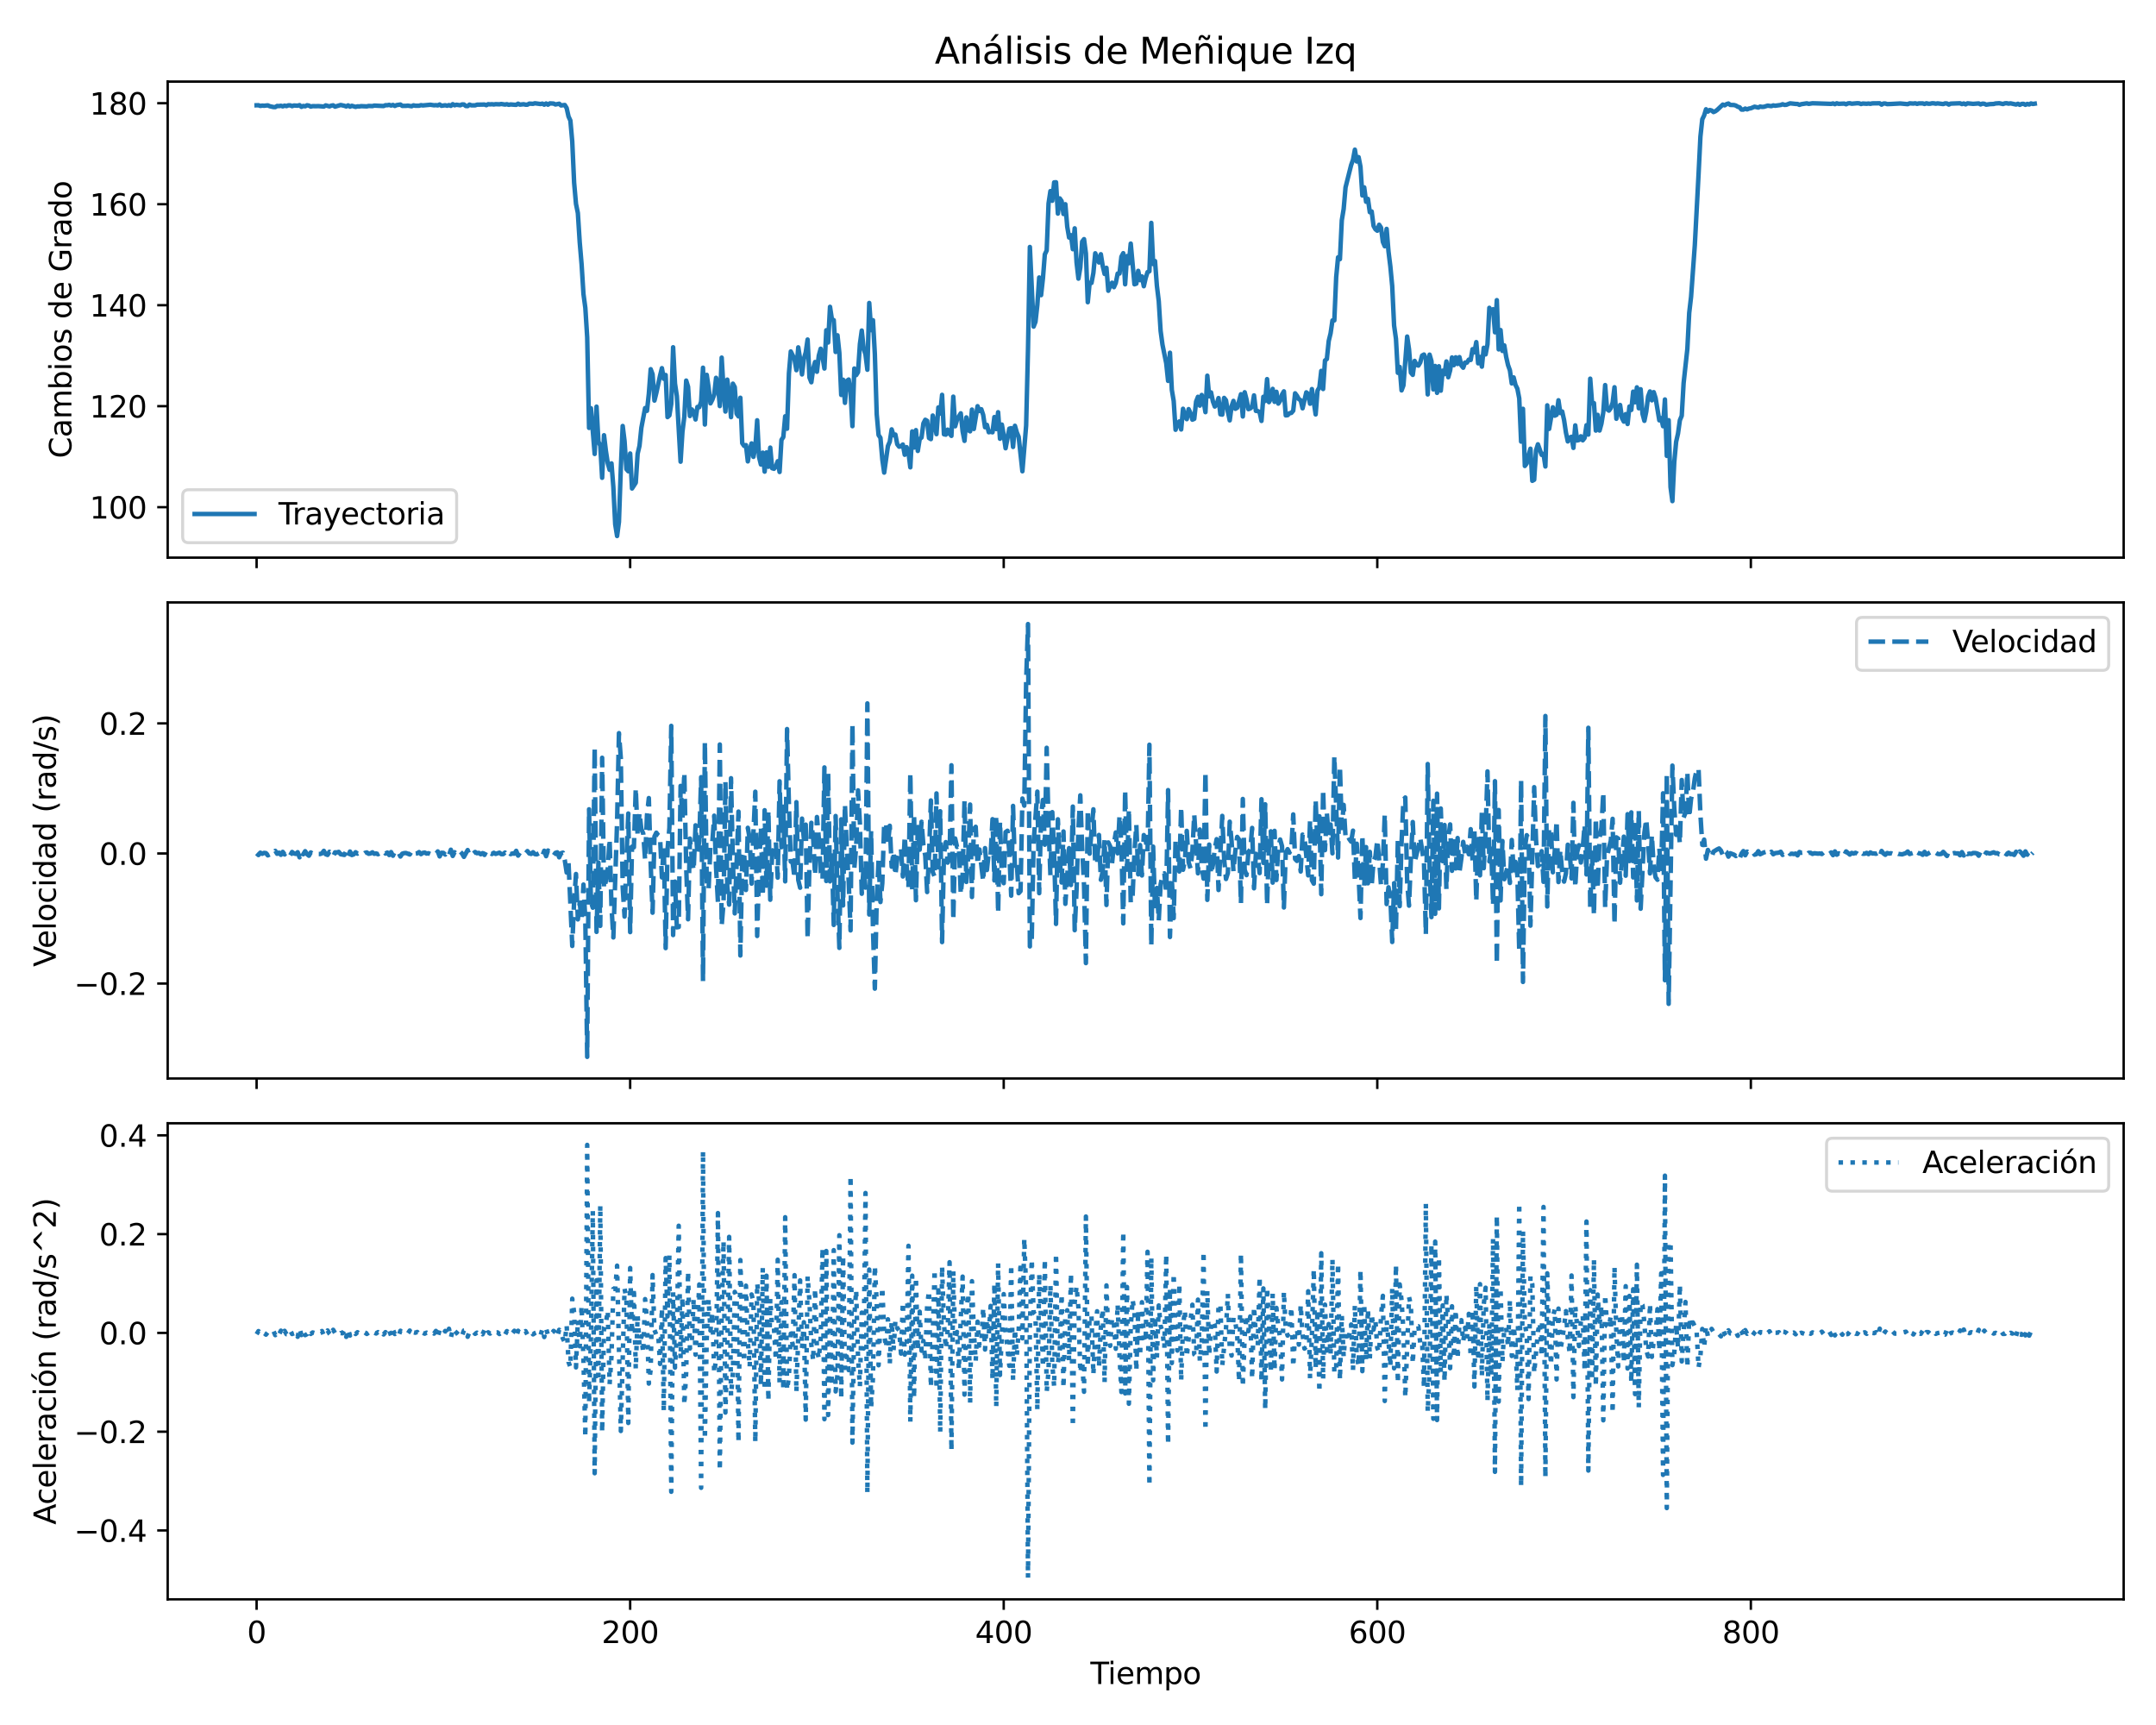 <?xml version="1.0" encoding="utf-8" standalone="no"?>
<!DOCTYPE svg PUBLIC "-//W3C//DTD SVG 1.1//EN"
  "http://www.w3.org/Graphics/SVG/1.1/DTD/svg11.dtd">
<svg xmlns:xlink="http://www.w3.org/1999/xlink" width="720pt" height="576pt" viewBox="0 0 720 576" xmlns="http://www.w3.org/2000/svg" version="1.1">
 <defs>
  <style type="text/css">*{stroke-linejoin: round; stroke-linecap: butt}</style>
 </defs>
 <g id="figure_1">
  <g id="patch_1">
   <path d="M 0 576 
L 720 576 
L 720 0 
L 0 0 
z
" style="fill: #ffffff"/>
  </g>
  <g id="axes_1">
   <g id="patch_2">
    <path d="M 56 186.208 
L 709.2 186.208 
L 709.2 27.24 
L 56 27.24 
z
" style="fill: #ffffff"/>
   </g>
   <g id="matplotlib.axis_1">
    <g id="xtick_1">
     <g id="line2d_1">
      <defs>
       <path id="m1d5286eca2" d="M 0 0 
L 0 3.5 
" style="stroke: #000000; stroke-width: 0.8"/>
      </defs>
      <g>
       <use xlink:href="#m1d5286eca2" x="85.691" y="186.208" style="stroke: #000000; stroke-width: 0.8"/>
      </g>
     </g>
    </g>
    <g id="xtick_2">
     <g id="line2d_2">
      <g>
       <use xlink:href="#m1d5286eca2" x="210.443" y="186.208" style="stroke: #000000; stroke-width: 0.8"/>
      </g>
     </g>
    </g>
    <g id="xtick_3">
     <g id="line2d_3">
      <g>
       <use xlink:href="#m1d5286eca2" x="335.194" y="186.208" style="stroke: #000000; stroke-width: 0.8"/>
      </g>
     </g>
    </g>
    <g id="xtick_4">
     <g id="line2d_4">
      <g>
       <use xlink:href="#m1d5286eca2" x="459.946" y="186.208" style="stroke: #000000; stroke-width: 0.8"/>
      </g>
     </g>
    </g>
    <g id="xtick_5">
     <g id="line2d_5">
      <g>
       <use xlink:href="#m1d5286eca2" x="584.698" y="186.208" style="stroke: #000000; stroke-width: 0.8"/>
      </g>
     </g>
    </g>
   </g>
   <g id="matplotlib.axis_2">
    <g id="ytick_1">
     <g id="line2d_6">
      <defs>
       <path id="mac865cc9a2" d="M 0 0 
L -3.5 0 
" style="stroke: #000000; stroke-width: 0.8"/>
      </defs>
      <g>
       <use xlink:href="#mac865cc9a2" x="56" y="169.354" style="stroke: #000000; stroke-width: 0.8"/>
      </g>
     </g>
     <g id="text_1">
      <!-- 100 -->
      <g transform="translate(29.913 173.154) scale(0.1 -0.1)">
       <defs>
        <path id="DejaVuSans-31" d="M 794 531 
L 1825 531 
L 1825 4091 
L 703 3866 
L 703 4441 
L 1819 4666 
L 2450 4666 
L 2450 531 
L 3481 531 
L 3481 0 
L 794 0 
L 794 531 
z
" transform="scale(0.016)"/>
        <path id="DejaVuSans-30" d="M 2034 4250 
Q 1547 4250 1301 3770 
Q 1056 3291 1056 2328 
Q 1056 1369 1301 889 
Q 1547 409 2034 409 
Q 2525 409 2770 889 
Q 3016 1369 3016 2328 
Q 3016 3291 2770 3770 
Q 2525 4250 2034 4250 
z
M 2034 4750 
Q 2819 4750 3233 4129 
Q 3647 3509 3647 2328 
Q 3647 1150 3233 529 
Q 2819 -91 2034 -91 
Q 1250 -91 836 529 
Q 422 1150 422 2328 
Q 422 3509 836 4129 
Q 1250 4750 2034 4750 
z
" transform="scale(0.016)"/>
       </defs>
       <use xlink:href="#DejaVuSans-31"/>
       <use xlink:href="#DejaVuSans-30" x="63.623"/>
       <use xlink:href="#DejaVuSans-30" x="127.246"/>
      </g>
     </g>
    </g>
    <g id="ytick_2">
     <g id="line2d_7">
      <g>
       <use xlink:href="#mac865cc9a2" x="56" y="135.632" style="stroke: #000000; stroke-width: 0.8"/>
      </g>
     </g>
     <g id="text_2">
      <!-- 120 -->
      <g transform="translate(29.913 139.431) scale(0.1 -0.1)">
       <defs>
        <path id="DejaVuSans-32" d="M 1228 531 
L 3431 531 
L 3431 0 
L 469 0 
L 469 531 
Q 828 903 1448 1529 
Q 2069 2156 2228 2338 
Q 2531 2678 2651 2914 
Q 2772 3150 2772 3378 
Q 2772 3750 2511 3984 
Q 2250 4219 1831 4219 
Q 1534 4219 1204 4116 
Q 875 4013 500 3803 
L 500 4441 
Q 881 4594 1212 4672 
Q 1544 4750 1819 4750 
Q 2544 4750 2975 4387 
Q 3406 4025 3406 3419 
Q 3406 3131 3298 2873 
Q 3191 2616 2906 2266 
Q 2828 2175 2409 1742 
Q 1991 1309 1228 531 
z
" transform="scale(0.016)"/>
       </defs>
       <use xlink:href="#DejaVuSans-31"/>
       <use xlink:href="#DejaVuSans-32" x="63.623"/>
       <use xlink:href="#DejaVuSans-30" x="127.246"/>
      </g>
     </g>
    </g>
    <g id="ytick_3">
     <g id="line2d_8">
      <g>
       <use xlink:href="#mac865cc9a2" x="56" y="101.91" style="stroke: #000000; stroke-width: 0.8"/>
      </g>
     </g>
     <g id="text_3">
      <!-- 140 -->
      <g transform="translate(29.913 105.709) scale(0.1 -0.1)">
       <defs>
        <path id="DejaVuSans-34" d="M 2419 4116 
L 825 1625 
L 2419 1625 
L 2419 4116 
z
M 2253 4666 
L 3047 4666 
L 3047 1625 
L 3713 1625 
L 3713 1100 
L 3047 1100 
L 3047 0 
L 2419 0 
L 2419 1100 
L 313 1100 
L 313 1709 
L 2253 4666 
z
" transform="scale(0.016)"/>
       </defs>
       <use xlink:href="#DejaVuSans-31"/>
       <use xlink:href="#DejaVuSans-34" x="63.623"/>
       <use xlink:href="#DejaVuSans-30" x="127.246"/>
      </g>
     </g>
    </g>
    <g id="ytick_4">
     <g id="line2d_9">
      <g>
       <use xlink:href="#mac865cc9a2" x="56" y="68.188" style="stroke: #000000; stroke-width: 0.8"/>
      </g>
     </g>
     <g id="text_4">
      <!-- 160 -->
      <g transform="translate(29.913 71.987) scale(0.1 -0.1)">
       <defs>
        <path id="DejaVuSans-36" d="M 2113 2584 
Q 1688 2584 1439 2293 
Q 1191 2003 1191 1497 
Q 1191 994 1439 701 
Q 1688 409 2113 409 
Q 2538 409 2786 701 
Q 3034 994 3034 1497 
Q 3034 2003 2786 2293 
Q 2538 2584 2113 2584 
z
M 3366 4563 
L 3366 3988 
Q 3128 4100 2886 4159 
Q 2644 4219 2406 4219 
Q 1781 4219 1451 3797 
Q 1122 3375 1075 2522 
Q 1259 2794 1537 2939 
Q 1816 3084 2150 3084 
Q 2853 3084 3261 2657 
Q 3669 2231 3669 1497 
Q 3669 778 3244 343 
Q 2819 -91 2113 -91 
Q 1303 -91 875 529 
Q 447 1150 447 2328 
Q 447 3434 972 4092 
Q 1497 4750 2381 4750 
Q 2619 4750 2861 4703 
Q 3103 4656 3366 4563 
z
" transform="scale(0.016)"/>
       </defs>
       <use xlink:href="#DejaVuSans-31"/>
       <use xlink:href="#DejaVuSans-36" x="63.623"/>
       <use xlink:href="#DejaVuSans-30" x="127.246"/>
      </g>
     </g>
    </g>
    <g id="ytick_5">
     <g id="line2d_10">
      <g>
       <use xlink:href="#mac865cc9a2" x="56" y="34.466" style="stroke: #000000; stroke-width: 0.8"/>
      </g>
     </g>
     <g id="text_5">
      <!-- 180 -->
      <g transform="translate(29.913 38.265) scale(0.1 -0.1)">
       <defs>
        <path id="DejaVuSans-38" d="M 2034 2216 
Q 1584 2216 1326 1975 
Q 1069 1734 1069 1313 
Q 1069 891 1326 650 
Q 1584 409 2034 409 
Q 2484 409 2743 651 
Q 3003 894 3003 1313 
Q 3003 1734 2745 1975 
Q 2488 2216 2034 2216 
z
M 1403 2484 
Q 997 2584 770 2862 
Q 544 3141 544 3541 
Q 544 4100 942 4425 
Q 1341 4750 2034 4750 
Q 2731 4750 3128 4425 
Q 3525 4100 3525 3541 
Q 3525 3141 3298 2862 
Q 3072 2584 2669 2484 
Q 3125 2378 3379 2068 
Q 3634 1759 3634 1313 
Q 3634 634 3220 271 
Q 2806 -91 2034 -91 
Q 1263 -91 848 271 
Q 434 634 434 1313 
Q 434 1759 690 2068 
Q 947 2378 1403 2484 
z
M 1172 3481 
Q 1172 3119 1398 2916 
Q 1625 2713 2034 2713 
Q 2441 2713 2670 2916 
Q 2900 3119 2900 3481 
Q 2900 3844 2670 4047 
Q 2441 4250 2034 4250 
Q 1625 4250 1398 4047 
Q 1172 3844 1172 3481 
z
" transform="scale(0.016)"/>
       </defs>
       <use xlink:href="#DejaVuSans-31"/>
       <use xlink:href="#DejaVuSans-38" x="63.623"/>
       <use xlink:href="#DejaVuSans-30" x="127.246"/>
      </g>
     </g>
    </g>
    <g id="text_6">
     <!-- Cambios de Grado -->
     <g transform="translate(23.833 153.033) rotate(-90) scale(0.1 -0.1)">
      <defs>
       <path id="DejaVuSans-43" d="M 4122 4306 
L 4122 3641 
Q 3803 3938 3442 4084 
Q 3081 4231 2675 4231 
Q 1875 4231 1450 3742 
Q 1025 3253 1025 2328 
Q 1025 1406 1450 917 
Q 1875 428 2675 428 
Q 3081 428 3442 575 
Q 3803 722 4122 1019 
L 4122 359 
Q 3791 134 3420 21 
Q 3050 -91 2638 -91 
Q 1578 -91 968 557 
Q 359 1206 359 2328 
Q 359 3453 968 4101 
Q 1578 4750 2638 4750 
Q 3056 4750 3426 4639 
Q 3797 4528 4122 4306 
z
" transform="scale(0.016)"/>
       <path id="DejaVuSans-61" d="M 2194 1759 
Q 1497 1759 1228 1600 
Q 959 1441 959 1056 
Q 959 750 1161 570 
Q 1363 391 1709 391 
Q 2188 391 2477 730 
Q 2766 1069 2766 1631 
L 2766 1759 
L 2194 1759 
z
M 3341 1997 
L 3341 0 
L 2766 0 
L 2766 531 
Q 2569 213 2275 61 
Q 1981 -91 1556 -91 
Q 1019 -91 701 211 
Q 384 513 384 1019 
Q 384 1609 779 1909 
Q 1175 2209 1959 2209 
L 2766 2209 
L 2766 2266 
Q 2766 2663 2505 2880 
Q 2244 3097 1772 3097 
Q 1472 3097 1187 3025 
Q 903 2953 641 2809 
L 641 3341 
Q 956 3463 1253 3523 
Q 1550 3584 1831 3584 
Q 2591 3584 2966 3190 
Q 3341 2797 3341 1997 
z
" transform="scale(0.016)"/>
       <path id="DejaVuSans-6d" d="M 3328 2828 
Q 3544 3216 3844 3400 
Q 4144 3584 4550 3584 
Q 5097 3584 5394 3201 
Q 5691 2819 5691 2113 
L 5691 0 
L 5113 0 
L 5113 2094 
Q 5113 2597 4934 2840 
Q 4756 3084 4391 3084 
Q 3944 3084 3684 2787 
Q 3425 2491 3425 1978 
L 3425 0 
L 2847 0 
L 2847 2094 
Q 2847 2600 2669 2842 
Q 2491 3084 2119 3084 
Q 1678 3084 1418 2786 
Q 1159 2488 1159 1978 
L 1159 0 
L 581 0 
L 581 3500 
L 1159 3500 
L 1159 2956 
Q 1356 3278 1631 3431 
Q 1906 3584 2284 3584 
Q 2666 3584 2933 3390 
Q 3200 3197 3328 2828 
z
" transform="scale(0.016)"/>
       <path id="DejaVuSans-62" d="M 3116 1747 
Q 3116 2381 2855 2742 
Q 2594 3103 2138 3103 
Q 1681 3103 1420 2742 
Q 1159 2381 1159 1747 
Q 1159 1113 1420 752 
Q 1681 391 2138 391 
Q 2594 391 2855 752 
Q 3116 1113 3116 1747 
z
M 1159 2969 
Q 1341 3281 1617 3432 
Q 1894 3584 2278 3584 
Q 2916 3584 3314 3078 
Q 3713 2572 3713 1747 
Q 3713 922 3314 415 
Q 2916 -91 2278 -91 
Q 1894 -91 1617 61 
Q 1341 213 1159 525 
L 1159 0 
L 581 0 
L 581 4863 
L 1159 4863 
L 1159 2969 
z
" transform="scale(0.016)"/>
       <path id="DejaVuSans-69" d="M 603 3500 
L 1178 3500 
L 1178 0 
L 603 0 
L 603 3500 
z
M 603 4863 
L 1178 4863 
L 1178 4134 
L 603 4134 
L 603 4863 
z
" transform="scale(0.016)"/>
       <path id="DejaVuSans-6f" d="M 1959 3097 
Q 1497 3097 1228 2736 
Q 959 2375 959 1747 
Q 959 1119 1226 758 
Q 1494 397 1959 397 
Q 2419 397 2687 759 
Q 2956 1122 2956 1747 
Q 2956 2369 2687 2733 
Q 2419 3097 1959 3097 
z
M 1959 3584 
Q 2709 3584 3137 3096 
Q 3566 2609 3566 1747 
Q 3566 888 3137 398 
Q 2709 -91 1959 -91 
Q 1206 -91 779 398 
Q 353 888 353 1747 
Q 353 2609 779 3096 
Q 1206 3584 1959 3584 
z
" transform="scale(0.016)"/>
       <path id="DejaVuSans-73" d="M 2834 3397 
L 2834 2853 
Q 2591 2978 2328 3040 
Q 2066 3103 1784 3103 
Q 1356 3103 1142 2972 
Q 928 2841 928 2578 
Q 928 2378 1081 2264 
Q 1234 2150 1697 2047 
L 1894 2003 
Q 2506 1872 2764 1633 
Q 3022 1394 3022 966 
Q 3022 478 2636 193 
Q 2250 -91 1575 -91 
Q 1294 -91 989 -36 
Q 684 19 347 128 
L 347 722 
Q 666 556 975 473 
Q 1284 391 1588 391 
Q 1994 391 2212 530 
Q 2431 669 2431 922 
Q 2431 1156 2273 1281 
Q 2116 1406 1581 1522 
L 1381 1569 
Q 847 1681 609 1914 
Q 372 2147 372 2553 
Q 372 3047 722 3315 
Q 1072 3584 1716 3584 
Q 2034 3584 2315 3537 
Q 2597 3491 2834 3397 
z
" transform="scale(0.016)"/>
       <path id="DejaVuSans-20" transform="scale(0.016)"/>
       <path id="DejaVuSans-64" d="M 2906 2969 
L 2906 4863 
L 3481 4863 
L 3481 0 
L 2906 0 
L 2906 525 
Q 2725 213 2448 61 
Q 2172 -91 1784 -91 
Q 1150 -91 751 415 
Q 353 922 353 1747 
Q 353 2572 751 3078 
Q 1150 3584 1784 3584 
Q 2172 3584 2448 3432 
Q 2725 3281 2906 2969 
z
M 947 1747 
Q 947 1113 1208 752 
Q 1469 391 1925 391 
Q 2381 391 2643 752 
Q 2906 1113 2906 1747 
Q 2906 2381 2643 2742 
Q 2381 3103 1925 3103 
Q 1469 3103 1208 2742 
Q 947 2381 947 1747 
z
" transform="scale(0.016)"/>
       <path id="DejaVuSans-65" d="M 3597 1894 
L 3597 1613 
L 953 1613 
Q 991 1019 1311 708 
Q 1631 397 2203 397 
Q 2534 397 2845 478 
Q 3156 559 3463 722 
L 3463 178 
Q 3153 47 2828 -22 
Q 2503 -91 2169 -91 
Q 1331 -91 842 396 
Q 353 884 353 1716 
Q 353 2575 817 3079 
Q 1281 3584 2069 3584 
Q 2775 3584 3186 3129 
Q 3597 2675 3597 1894 
z
M 3022 2063 
Q 3016 2534 2758 2815 
Q 2500 3097 2075 3097 
Q 1594 3097 1305 2825 
Q 1016 2553 972 2059 
L 3022 2063 
z
" transform="scale(0.016)"/>
       <path id="DejaVuSans-47" d="M 3809 666 
L 3809 1919 
L 2778 1919 
L 2778 2438 
L 4434 2438 
L 4434 434 
Q 4069 175 3628 42 
Q 3188 -91 2688 -91 
Q 1594 -91 976 548 
Q 359 1188 359 2328 
Q 359 3472 976 4111 
Q 1594 4750 2688 4750 
Q 3144 4750 3555 4637 
Q 3966 4525 4313 4306 
L 4313 3634 
Q 3963 3931 3569 4081 
Q 3175 4231 2741 4231 
Q 1884 4231 1454 3753 
Q 1025 3275 1025 2328 
Q 1025 1384 1454 906 
Q 1884 428 2741 428 
Q 3075 428 3337 486 
Q 3600 544 3809 666 
z
" transform="scale(0.016)"/>
       <path id="DejaVuSans-72" d="M 2631 2963 
Q 2534 3019 2420 3045 
Q 2306 3072 2169 3072 
Q 1681 3072 1420 2755 
Q 1159 2438 1159 1844 
L 1159 0 
L 581 0 
L 581 3500 
L 1159 3500 
L 1159 2956 
Q 1341 3275 1631 3429 
Q 1922 3584 2338 3584 
Q 2397 3584 2469 3576 
Q 2541 3569 2628 3553 
L 2631 2963 
z
" transform="scale(0.016)"/>
      </defs>
      <use xlink:href="#DejaVuSans-43"/>
      <use xlink:href="#DejaVuSans-61" x="69.824"/>
      <use xlink:href="#DejaVuSans-6d" x="131.104"/>
      <use xlink:href="#DejaVuSans-62" x="228.516"/>
      <use xlink:href="#DejaVuSans-69" x="291.992"/>
      <use xlink:href="#DejaVuSans-6f" x="319.775"/>
      <use xlink:href="#DejaVuSans-73" x="380.957"/>
      <use xlink:href="#DejaVuSans-20" x="433.057"/>
      <use xlink:href="#DejaVuSans-64" x="464.844"/>
      <use xlink:href="#DejaVuSans-65" x="528.32"/>
      <use xlink:href="#DejaVuSans-20" x="589.844"/>
      <use xlink:href="#DejaVuSans-47" x="621.631"/>
      <use xlink:href="#DejaVuSans-72" x="699.121"/>
      <use xlink:href="#DejaVuSans-61" x="740.234"/>
      <use xlink:href="#DejaVuSans-64" x="801.514"/>
      <use xlink:href="#DejaVuSans-6f" x="864.99"/>
     </g>
    </g>
   </g>
   <g id="line2d_11">
    <path d="M 85.691 35.157 
L 86.315 35.14 
L 86.938 35.376 
L 87.562 35.258 
L 88.186 35.309 
L 89.433 35.174 
L 90.057 35.461 
L 91.305 35.747 
L 91.928 35.764 
L 92.552 35.376 
L 93.176 35.427 
L 93.8 35.309 
L 94.424 35.511 
L 95.047 35.275 
L 95.671 35.427 
L 96.295 35.174 
L 96.919 35.174 
L 97.542 35.444 
L 98.166 35.225 
L 99.414 35.292 
L 100.037 35.107 
L 100.661 35.68 
L 101.285 35.376 
L 101.909 35.494 
L 102.532 35.157 
L 103.156 35.258 
L 103.78 35.596 
L 104.404 35.444 
L 105.651 35.461 
L 106.275 35.427 
L 108.146 35.579 
L 108.77 35.191 
L 110.017 35.528 
L 110.641 35.275 
L 111.265 35.174 
L 111.889 35.612 
L 113.76 35.056 
L 115.008 35.326 
L 115.631 35.545 
L 116.255 35.191 
L 116.879 35.612 
L 117.503 35.326 
L 118.75 35.697 
L 119.374 35.511 
L 119.998 35.545 
L 120.621 35.444 
L 122.493 35.528 
L 123.116 35.376 
L 124.364 35.427 
L 124.988 35.258 
L 128.106 35.41 
L 128.73 35.123 
L 129.354 35.14 
L 129.978 35.005 
L 130.602 35.241 
L 131.225 35.039 
L 131.849 35.376 
L 132.473 35.09 
L 133.72 34.904 
L 134.344 35.359 
L 135.592 35.343 
L 136.215 35.275 
L 137.463 35.477 
L 138.087 35.174 
L 138.71 35.309 
L 139.958 35.309 
L 140.582 35.107 
L 141.205 35.208 
L 143.7 34.972 
L 144.948 35.157 
L 145.572 35.107 
L 146.195 35.191 
L 146.819 34.887 
L 147.443 35.326 
L 148.691 35.14 
L 149.314 35.309 
L 149.938 35.09 
L 150.562 35.343 
L 151.186 34.786 
L 151.809 35.157 
L 152.433 34.972 
L 153.681 35.157 
L 154.304 34.87 
L 154.928 34.887 
L 155.552 35.393 
L 156.176 35.427 
L 156.799 34.921 
L 157.423 35.174 
L 158.671 35.174 
L 159.294 34.955 
L 161.789 34.904 
L 162.413 35.123 
L 163.037 34.786 
L 163.661 34.854 
L 164.284 34.803 
L 164.908 34.887 
L 165.532 34.786 
L 166.78 34.837 
L 167.403 34.719 
L 168.651 34.921 
L 169.275 34.786 
L 169.898 35.005 
L 170.522 34.87 
L 171.77 34.972 
L 172.393 35.005 
L 173.017 34.618 
L 173.641 34.938 
L 174.888 34.803 
L 175.512 34.955 
L 176.136 34.955 
L 176.76 34.601 
L 178.007 34.668 
L 178.631 34.483 
L 180.502 34.736 
L 181.126 34.601 
L 181.75 34.955 
L 182.373 34.55 
L 182.997 34.955 
L 183.621 34.516 
L 184.869 34.584 
L 185.492 34.887 
L 186.74 34.634 
L 187.364 35.208 
L 188.611 35.056 
L 189.235 36.068 
L 189.859 38.9 
L 190.482 40.249 
L 191.106 47.297 
L 191.73 61.039 
L 192.354 68.087 
L 192.977 71.139 
L 193.601 80.935 
L 194.225 88.253 
L 194.849 98.184 
L 195.472 102.804 
L 196.096 112.667 
L 196.72 142.882 
L 197.344 136.324 
L 198.591 151.583 
L 199.215 135.784 
L 199.839 147.435 
L 200.462 148.784 
L 201.086 159.541 
L 201.71 145.327 
L 202.334 150.537 
L 202.958 154.635 
L 203.581 156.877 
L 204.205 154.736 
L 204.829 162.627 
L 205.453 175.104 
L 206.076 178.982 
L 206.7 174.261 
L 207.324 156.388 
L 207.948 142.242 
L 208.571 147.283 
L 209.195 156.658 
L 209.819 157.366 
L 210.443 151.431 
L 211.066 163.116 
L 212.314 161.194 
L 212.938 151.498 
L 213.561 148.868 
L 214.185 142.832 
L 215.433 136.256 
L 216.056 137.183 
L 216.68 131.501 
L 217.304 123.273 
L 217.928 124.959 
L 218.551 133.761 
L 219.175 131.248 
L 220.423 125.448 
L 221.047 122.936 
L 221.67 126.494 
L 222.294 125.212 
L 222.918 139.274 
L 223.542 138.701 
L 224.165 134.907 
L 224.789 115.955 
L 225.413 128.078 
L 226.037 132.26 
L 227.284 154.163 
L 227.908 144.13 
L 228.532 139.106 
L 229.155 127.084 
L 229.779 129.141 
L 230.403 138.92 
L 231.027 136.711 
L 231.65 137.554 
L 232.274 140.067 
L 232.898 135.885 
L 233.522 135.969 
L 234.145 134.115 
L 234.769 122.784 
L 235.393 141.753 
L 236.017 125.161 
L 236.64 129.377 
L 237.264 134.688 
L 237.888 133.457 
L 238.512 131.771 
L 239.136 126.156 
L 239.759 128.348 
L 240.383 135.598 
L 241.007 119.412 
L 241.631 130.102 
L 242.254 137.419 
L 242.878 126.763 
L 243.502 131.687 
L 244.126 139.291 
L 244.749 128.112 
L 245.373 129.259 
L 245.997 138.161 
L 246.621 139.038 
L 247.244 132.816 
L 247.868 147.975 
L 248.492 148.885 
L 249.116 148.632 
L 249.739 154.061 
L 250.363 150.251 
L 250.987 148.059 
L 251.611 152.544 
L 252.234 149.509 
L 252.858 140.336 
L 253.482 152.594 
L 254.106 155.107 
L 254.729 151.144 
L 255.353 157.484 
L 255.977 151.06 
L 256.601 155.849 
L 257.225 149.458 
L 257.848 156.338 
L 258.472 156.54 
L 259.096 155.714 
L 259.72 154.011 
L 260.343 157.602 
L 260.967 146.879 
L 261.591 145.951 
L 262.215 139.004 
L 262.838 143.152 
L 263.462 124.673 
L 264.086 117.355 
L 265.333 119.935 
L 265.957 123.61 
L 266.581 115.989 
L 267.205 119.935 
L 267.828 125.027 
L 268.452 119.85 
L 269.076 117.658 
L 269.7 113.376 
L 270.323 126.055 
L 270.947 127.64 
L 271.571 123.088 
L 272.195 120.879 
L 272.818 124.133 
L 273.442 118.721 
L 274.066 116.444 
L 274.69 119.226 
L 275.314 123.054 
L 275.937 110.273 
L 276.561 114.37 
L 277.185 102.45 
L 277.809 106.597 
L 278.432 106.901 
L 279.056 117.523 
L 279.68 111.959 
L 280.304 117.844 
L 280.927 131.872 
L 281.551 126.797 
L 282.175 134.519 
L 282.799 127.202 
L 283.422 126.73 
L 284.046 130.877 
L 284.67 142.309 
L 285.294 123.054 
L 285.917 125.263 
L 286.541 124.268 
L 287.165 114.893 
L 287.789 110.374 
L 288.412 116.36 
L 289.036 118.383 
L 289.66 123.459 
L 290.284 101.168 
L 290.907 110.239 
L 291.531 106.918 
L 292.155 118.232 
L 292.779 138.313 
L 293.403 145.294 
L 294.026 146.187 
L 294.65 153.404 
L 295.274 157.805 
L 296.521 148.936 
L 297.145 147.486 
L 297.769 143.371 
L 298.393 145.344 
L 299.016 145.108 
L 299.64 148.345 
L 300.264 149.155 
L 300.888 149.054 
L 301.511 148.43 
L 302.135 151.853 
L 302.759 149.307 
L 303.383 151.01 
L 304.006 156.051 
L 304.63 144.063 
L 305.254 149.441 
L 305.878 143.624 
L 306.501 150.571 
L 307.125 146.642 
L 307.749 146.086 
L 308.373 141.382 
L 308.996 140.168 
L 309.62 140.522 
L 310.244 146.255 
L 310.868 146.626 
L 311.492 138.752 
L 312.115 141.517 
L 312.739 144.973 
L 313.363 136.054 
L 313.987 138.111 
L 314.61 131.838 
L 315.234 145.007 
L 315.858 145.142 
L 316.482 143.456 
L 317.105 144.821 
L 317.729 145.547 
L 318.353 132.445 
L 318.977 142.343 
L 319.6 140.117 
L 320.848 138.01 
L 321.472 144.046 
L 322.095 147.216 
L 322.719 139.375 
L 323.343 143.608 
L 323.967 144.029 
L 324.59 136.762 
L 325.214 143.237 
L 326.462 135.632 
L 327.085 137.234 
L 327.709 136.644 
L 328.333 138.532 
L 328.957 142.663 
L 329.581 141.871 
L 330.204 144.333 
L 330.828 144.164 
L 331.452 144.349 
L 332.076 139.257 
L 332.699 143.27 
L 333.323 137.639 
L 333.947 146.508 
L 334.571 141.77 
L 335.194 145.26 
L 335.818 149.677 
L 337.066 143.135 
L 337.689 142.967 
L 338.313 149.239 
L 338.937 142.174 
L 339.561 144.383 
L 340.184 145.867 
L 341.432 157.366 
L 342.679 142.107 
L 343.303 116.545 
L 343.927 82.469 
L 345.174 109.059 
L 345.798 107.457 
L 346.422 101.843 
L 347.046 92.653 
L 347.67 98.555 
L 348.293 92.906 
L 348.917 84.948 
L 349.541 83.65 
L 350.165 67.952 
L 350.788 63.804 
L 351.412 67.041 
L 352.036 60.904 
L 352.66 60.853 
L 353.283 71.324 
L 353.907 66.249 
L 354.531 67.143 
L 355.155 71.459 
L 355.778 68.188 
L 356.402 75.674 
L 357.026 79.316 
L 357.65 78.524 
L 358.273 83.211 
L 358.897 76.248 
L 359.521 87.646 
L 360.145 93.041 
L 360.768 89.315 
L 361.392 80.682 
L 362.016 79.856 
L 362.64 84.627 
L 363.263 100.915 
L 363.887 94.441 
L 364.511 94.474 
L 365.135 91.136 
L 365.759 84.577 
L 367.006 87.646 
L 367.63 84.897 
L 368.254 88.809 
L 368.877 91.473 
L 369.501 89.433 
L 370.125 97.088 
L 370.749 95.452 
L 371.372 94.407 
L 371.996 95.891 
L 372.62 94.474 
L 373.244 91.355 
L 373.867 91.338 
L 374.491 85.723 
L 375.115 84.543 
L 375.739 94.93 
L 376.362 85.504 
L 376.986 87.915 
L 377.61 81.34 
L 378.857 94.93 
L 379.481 94.71 
L 380.105 90.445 
L 380.729 93.547 
L 381.352 92.299 
L 381.976 95.57 
L 382.6 92.839 
L 383.224 90.866 
L 383.848 90.579 
L 384.471 74.427 
L 385.095 88.168 
L 385.719 87.157 
L 386.343 95.419 
L 386.966 100.544 
L 387.59 110.509 
L 388.214 115.112 
L 389.461 121.283 
L 390.085 127.185 
L 390.709 117.776 
L 391.333 130.186 
L 391.956 133.896 
L 392.58 143.506 
L 393.204 141.5 
L 393.828 140.724 
L 394.451 143.405 
L 395.075 136.492 
L 395.699 138.92 
L 396.323 139.966 
L 396.946 136.61 
L 397.57 137.925 
L 398.194 140.134 
L 398.818 139.864 
L 399.441 134.081 
L 400.065 132.496 
L 400.689 135.447 
L 401.313 131.889 
L 401.937 133.879 
L 402.56 137.622 
L 403.184 125.448 
L 403.808 132.344 
L 404.432 131.029 
L 405.055 134.064 
L 405.679 135.75 
L 406.303 135.042 
L 406.927 132.918 
L 407.55 138.347 
L 408.174 138.448 
L 408.798 132.867 
L 409.422 133.659 
L 410.045 137.453 
L 410.669 140.37 
L 411.293 135.649 
L 411.917 133.862 
L 412.54 136.509 
L 413.164 136.155 
L 414.412 131.636 
L 415.035 139.072 
L 415.659 130.979 
L 416.283 133.407 
L 416.907 136.627 
L 417.53 136.391 
L 418.154 135.818 
L 418.778 132.024 
L 419.402 137.2 
L 420.026 137.251 
L 420.649 137.639 
L 421.273 140.556 
L 421.897 132.496 
L 422.521 133.896 
L 423.144 126.595 
L 423.768 134.283 
L 424.392 133.137 
L 425.016 129.849 
L 425.639 134.182 
L 426.263 130.827 
L 426.887 134.772 
L 427.511 133.828 
L 428.134 131.754 
L 428.758 130.675 
L 429.382 138.701 
L 430.006 138.633 
L 430.629 137.993 
L 431.253 137.875 
L 431.877 137.133 
L 432.501 131.333 
L 433.124 132.159 
L 433.748 133.272 
L 434.372 133.659 
L 434.996 136.34 
L 436.243 131.012 
L 436.867 131.552 
L 437.491 134.806 
L 438.115 129.916 
L 439.362 138.381 
L 439.986 130.405 
L 440.61 129.377 
L 441.233 123.846 
L 441.857 129.899 
L 442.481 120.373 
L 443.105 119.884 
L 443.728 113.865 
L 444.352 111.302 
L 444.976 107.002 
L 445.6 106.985 
L 446.223 92.535 
L 446.847 85.926 
L 447.471 86.533 
L 448.095 73.567 
L 448.718 69.79 
L 449.342 62.573 
L 451.213 55.121 
L 451.837 53.367 
L 452.461 49.978 
L 453.085 53.923 
L 453.708 52.473 
L 454.332 55.677 
L 454.956 65.271 
L 455.58 62.573 
L 456.204 67.362 
L 456.827 66.418 
L 457.451 70.852 
L 458.075 70.616 
L 458.699 75.421 
L 459.322 76.551 
L 459.946 77.04 
L 460.57 75.05 
L 461.194 76.011 
L 461.817 80.783 
L 462.441 82.233 
L 463.065 76.433 
L 463.689 83.953 
L 464.312 88.978 
L 464.936 95.57 
L 465.56 108.722 
L 466.184 113.14 
L 466.807 124.487 
L 467.431 122.531 
L 468.055 130.355 
L 468.679 128.685 
L 469.926 112.381 
L 470.55 116.68 
L 471.174 124.436 
L 471.797 125.178 
L 472.421 120.508 
L 473.045 121.857 
L 473.669 122.076 
L 474.293 121.047 
L 474.916 118.721 
L 475.54 118.383 
L 476.164 119.699 
L 476.788 131.704 
L 477.411 118.417 
L 478.035 120.575 
L 478.659 130.034 
L 479.283 122.211 
L 479.906 131.181 
L 480.53 122.295 
L 481.154 130.456 
L 481.778 123.779 
L 482.401 124.925 
L 483.025 120.693 
L 483.649 125.971 
L 484.273 123.678 
L 484.896 119.361 
L 485.52 121.941 
L 486.144 119.311 
L 486.768 121.536 
L 487.391 119.243 
L 488.015 122.008 
L 488.639 122.784 
L 489.263 121.064 
L 489.886 121.081 
L 490.51 120.086 
L 491.134 120.204 
L 491.758 116.596 
L 492.382 117.641 
L 493.005 114.236 
L 493.629 121.317 
L 494.253 119.176 
L 494.877 122.43 
L 495.5 116.141 
L 496.124 118.333 
L 496.748 114.977 
L 497.372 102.787 
L 497.995 103.967 
L 498.619 103.259 
L 499.243 110.964 
L 499.867 100.224 
L 500.49 116.664 
L 501.114 110.206 
L 501.738 117.186 
L 502.362 115.331 
L 502.985 119.159 
L 503.609 121.907 
L 504.233 123.644 
L 504.857 128.028 
L 505.48 126.021 
L 506.104 128.534 
L 506.728 129.781 
L 507.352 133.019 
L 507.975 147.452 
L 508.599 136.509 
L 509.223 155.596 
L 509.847 154.753 
L 510.471 152.038 
L 511.094 149.829 
L 511.718 160.553 
L 512.342 160.199 
L 512.966 150.352 
L 513.589 148.362 
L 514.837 151.886 
L 515.461 151.549 
L 516.084 155.764 
L 516.708 135.346 
L 517.332 143.22 
L 518.579 136.003 
L 519.203 138.802 
L 519.827 138.515 
L 520.451 133.659 
L 521.074 137.908 
L 521.698 137.403 
L 522.322 140.252 
L 522.946 144.434 
L 523.569 147.401 
L 524.193 146.103 
L 524.817 145.85 
L 525.441 149.559 
L 526.064 142.039 
L 526.688 147.081 
L 527.312 146.912 
L 527.936 145.681 
L 528.56 147.03 
L 529.183 146.238 
L 529.807 141.989 
L 530.431 145.108 
L 531.055 126.443 
L 531.678 134.705 
L 532.302 134.604 
L 532.926 143.776 
L 533.55 138.532 
L 534.173 143.759 
L 534.797 141.483 
L 535.421 137.672 
L 536.045 128.584 
L 536.668 136.593 
L 537.292 137.116 
L 537.916 136.307 
L 538.54 134.452 
L 539.163 129.309 
L 539.787 139.831 
L 541.035 135.228 
L 541.658 139.578 
L 542.282 140.775 
L 542.906 138.279 
L 543.53 141.584 
L 544.153 135.75 
L 544.777 136.88 
L 545.401 130.776 
L 546.025 134.334 
L 546.649 129.343 
L 547.272 136.324 
L 547.896 129.967 
L 548.52 138.178 
L 549.144 140.522 
L 549.767 137.436 
L 550.391 132.361 
L 551.015 130.709 
L 551.639 133.676 
L 552.262 130.945 
L 552.886 132.901 
L 554.134 140.353 
L 554.757 139.611 
L 555.381 142.326 
L 556.005 133.39 
L 556.629 152.224 
L 557.252 140.303 
L 557.876 162.644 
L 558.5 167.331 
L 559.124 154.281 
L 559.747 147.536 
L 560.371 144.771 
L 560.995 140.32 
L 561.619 138.836 
L 562.242 127.927 
L 563.49 116.562 
L 564.114 104.473 
L 564.738 99.094 
L 565.985 81.845 
L 567.233 58.257 
L 567.856 45.645 
L 568.48 39.828 
L 569.104 38.546 
L 569.728 36.489 
L 570.351 37.265 
L 570.975 36.742 
L 571.599 36.894 
L 572.223 37.416 
L 572.846 37.147 
L 573.47 36.691 
L 575.341 34.921 
L 575.965 35.174 
L 576.589 34.769 
L 577.213 34.567 
L 577.836 35.039 
L 579.084 35.073 
L 579.708 35.258 
L 580.331 35.646 
L 580.955 35.832 
L 581.579 36.59 
L 582.203 36.607 
L 582.827 36.253 
L 583.45 36.523 
L 584.074 36.253 
L 584.698 36.152 
L 585.945 35.629 
L 587.193 35.916 
L 587.817 35.579 
L 588.44 35.697 
L 589.064 35.663 
L 590.312 35.275 
L 591.559 35.444 
L 592.183 35.191 
L 592.807 35.309 
L 594.678 35.056 
L 595.302 34.803 
L 595.925 35.022 
L 596.549 34.989 
L 597.797 34.5 
L 599.668 34.702 
L 600.292 34.719 
L 600.916 35.005 
L 601.539 34.786 
L 603.411 34.5 
L 604.034 34.685 
L 605.282 34.483 
L 606.529 34.516 
L 611.519 34.685 
L 612.143 34.533 
L 612.767 34.786 
L 613.391 34.483 
L 614.014 34.668 
L 615.886 34.584 
L 616.509 34.82 
L 617.133 34.516 
L 617.757 34.466 
L 618.381 34.634 
L 620.252 34.466 
L 620.876 34.5 
L 621.5 34.736 
L 622.123 34.567 
L 623.371 34.651 
L 623.995 34.567 
L 624.618 34.668 
L 625.242 34.516 
L 627.737 34.483 
L 628.361 34.938 
L 628.985 34.567 
L 629.608 34.567 
L 630.232 34.769 
L 631.48 34.719 
L 634.598 34.55 
L 637.094 34.786 
L 637.717 34.5 
L 638.965 34.584 
L 639.589 34.483 
L 640.212 34.685 
L 640.836 34.516 
L 642.084 34.516 
L 642.707 34.719 
L 643.331 34.483 
L 643.955 34.634 
L 644.579 34.634 
L 645.202 34.483 
L 645.826 34.5 
L 646.45 34.634 
L 647.074 34.516 
L 648.945 34.752 
L 649.569 34.516 
L 650.192 34.55 
L 650.816 34.921 
L 651.44 34.601 
L 654.559 34.483 
L 655.183 34.752 
L 655.806 34.55 
L 656.43 34.854 
L 657.054 34.5 
L 658.301 34.618 
L 658.925 34.685 
L 660.796 34.533 
L 661.42 34.87 
L 662.044 34.601 
L 662.668 34.651 
L 663.291 34.955 
L 664.539 34.769 
L 665.786 34.719 
L 666.41 34.55 
L 667.658 34.466 
L 668.905 34.736 
L 669.529 34.5 
L 670.153 34.466 
L 670.776 34.618 
L 671.4 34.5 
L 673.272 34.904 
L 673.895 34.651 
L 674.519 35.005 
L 675.143 34.702 
L 675.767 34.668 
L 676.39 35.005 
L 677.014 34.702 
L 677.638 34.887 
L 678.262 34.533 
L 678.885 34.719 
L 679.509 34.618 
L 679.509 34.618 
" clip-path="url(#p545f8e8835)" style="fill: none; stroke: #1f77b4; stroke-width: 1.5; stroke-linecap: square"/>
   </g>
   <g id="patch_3">
    <path d="M 56 186.208 
L 56 27.24 
" style="fill: none; stroke: #000000; stroke-width: 0.8; stroke-linejoin: miter; stroke-linecap: square"/>
   </g>
   <g id="patch_4">
    <path d="M 709.2 186.208 
L 709.2 27.24 
" style="fill: none; stroke: #000000; stroke-width: 0.8; stroke-linejoin: miter; stroke-linecap: square"/>
   </g>
   <g id="patch_5">
    <path d="M 56 186.208 
L 709.2 186.208 
" style="fill: none; stroke: #000000; stroke-width: 0.8; stroke-linejoin: miter; stroke-linecap: square"/>
   </g>
   <g id="patch_6">
    <path d="M 56 27.24 
L 709.2 27.24 
" style="fill: none; stroke: #000000; stroke-width: 0.8; stroke-linejoin: miter; stroke-linecap: square"/>
   </g>
   <g id="text_7">
    <!-- Análisis de Meñique Izq -->
    <g transform="translate(312.173 21.24) scale(0.12 -0.12)">
     <defs>
      <path id="DejaVuSans-41" d="M 2188 4044 
L 1331 1722 
L 3047 1722 
L 2188 4044 
z
M 1831 4666 
L 2547 4666 
L 4325 0 
L 3669 0 
L 3244 1197 
L 1141 1197 
L 716 0 
L 50 0 
L 1831 4666 
z
" transform="scale(0.016)"/>
      <path id="DejaVuSans-6e" d="M 3513 2113 
L 3513 0 
L 2938 0 
L 2938 2094 
Q 2938 2591 2744 2837 
Q 2550 3084 2163 3084 
Q 1697 3084 1428 2787 
Q 1159 2491 1159 1978 
L 1159 0 
L 581 0 
L 581 3500 
L 1159 3500 
L 1159 2956 
Q 1366 3272 1645 3428 
Q 1925 3584 2291 3584 
Q 2894 3584 3203 3211 
Q 3513 2838 3513 2113 
z
" transform="scale(0.016)"/>
      <path id="DejaVuSans-e1" d="M 2194 1759 
Q 1497 1759 1228 1600 
Q 959 1441 959 1056 
Q 959 750 1161 570 
Q 1363 391 1709 391 
Q 2188 391 2477 730 
Q 2766 1069 2766 1631 
L 2766 1759 
L 2194 1759 
z
M 3341 1997 
L 3341 0 
L 2766 0 
L 2766 531 
Q 2569 213 2275 61 
Q 1981 -91 1556 -91 
Q 1019 -91 701 211 
Q 384 513 384 1019 
Q 384 1609 779 1909 
Q 1175 2209 1959 2209 
L 2766 2209 
L 2766 2266 
Q 2766 2663 2505 2880 
Q 2244 3097 1772 3097 
Q 1472 3097 1187 3025 
Q 903 2953 641 2809 
L 641 3341 
Q 956 3463 1253 3523 
Q 1550 3584 1831 3584 
Q 2591 3584 2966 3190 
Q 3341 2797 3341 1997 
z
M 2290 5119 
L 2912 5119 
L 1894 3944 
L 1415 3944 
L 2290 5119 
z
" transform="scale(0.016)"/>
      <path id="DejaVuSans-6c" d="M 603 4863 
L 1178 4863 
L 1178 0 
L 603 0 
L 603 4863 
z
" transform="scale(0.016)"/>
      <path id="DejaVuSans-4d" d="M 628 4666 
L 1569 4666 
L 2759 1491 
L 3956 4666 
L 4897 4666 
L 4897 0 
L 4281 0 
L 4281 4097 
L 3078 897 
L 2444 897 
L 1241 4097 
L 1241 0 
L 628 0 
L 628 4666 
z
" transform="scale(0.016)"/>
      <path id="DejaVuSans-f1" d="M 3513 2113 
L 3513 0 
L 2938 0 
L 2938 2094 
Q 2938 2591 2744 2837 
Q 2550 3084 2163 3084 
Q 1697 3084 1428 2787 
Q 1159 2491 1159 1978 
L 1159 0 
L 581 0 
L 581 3500 
L 1159 3500 
L 1159 2956 
Q 1366 3272 1645 3428 
Q 1925 3584 2291 3584 
Q 2894 3584 3203 3211 
Q 3513 2838 3513 2113 
z
M 2060 4281 
L 1881 4453 
Q 1813 4516 1761 4545 
Q 1710 4575 1669 4575 
Q 1550 4575 1494 4461 
Q 1438 4347 1431 4091 
L 1041 4091 
Q 1047 4513 1206 4742 
Q 1366 4972 1650 4972 
Q 1769 4972 1869 4928 
Q 1969 4884 2085 4781 
L 2263 4609 
Q 2331 4547 2383 4517 
Q 2435 4488 2475 4488 
Q 2594 4488 2650 4602 
Q 2706 4716 2713 4972 
L 3103 4972 
Q 3097 4550 2937 4320 
Q 2778 4091 2494 4091 
Q 2375 4091 2275 4134 
Q 2175 4178 2060 4281 
z
" transform="scale(0.016)"/>
      <path id="DejaVuSans-71" d="M 947 1747 
Q 947 1113 1208 752 
Q 1469 391 1925 391 
Q 2381 391 2643 752 
Q 2906 1113 2906 1747 
Q 2906 2381 2643 2742 
Q 2381 3103 1925 3103 
Q 1469 3103 1208 2742 
Q 947 2381 947 1747 
z
M 2906 525 
Q 2725 213 2448 61 
Q 2172 -91 1784 -91 
Q 1150 -91 751 415 
Q 353 922 353 1747 
Q 353 2572 751 3078 
Q 1150 3584 1784 3584 
Q 2172 3584 2448 3432 
Q 2725 3281 2906 2969 
L 2906 3500 
L 3481 3500 
L 3481 -1331 
L 2906 -1331 
L 2906 525 
z
" transform="scale(0.016)"/>
      <path id="DejaVuSans-75" d="M 544 1381 
L 544 3500 
L 1119 3500 
L 1119 1403 
Q 1119 906 1312 657 
Q 1506 409 1894 409 
Q 2359 409 2629 706 
Q 2900 1003 2900 1516 
L 2900 3500 
L 3475 3500 
L 3475 0 
L 2900 0 
L 2900 538 
Q 2691 219 2414 64 
Q 2138 -91 1772 -91 
Q 1169 -91 856 284 
Q 544 659 544 1381 
z
M 1991 3584 
L 1991 3584 
z
" transform="scale(0.016)"/>
      <path id="DejaVuSans-49" d="M 628 4666 
L 1259 4666 
L 1259 0 
L 628 0 
L 628 4666 
z
" transform="scale(0.016)"/>
      <path id="DejaVuSans-7a" d="M 353 3500 
L 3084 3500 
L 3084 2975 
L 922 459 
L 3084 459 
L 3084 0 
L 275 0 
L 275 525 
L 2438 3041 
L 353 3041 
L 353 3500 
z
" transform="scale(0.016)"/>
     </defs>
     <use xlink:href="#DejaVuSans-41"/>
     <use xlink:href="#DejaVuSans-6e" x="68.408"/>
     <use xlink:href="#DejaVuSans-e1" x="131.787"/>
     <use xlink:href="#DejaVuSans-6c" x="193.066"/>
     <use xlink:href="#DejaVuSans-69" x="220.85"/>
     <use xlink:href="#DejaVuSans-73" x="248.633"/>
     <use xlink:href="#DejaVuSans-69" x="300.732"/>
     <use xlink:href="#DejaVuSans-73" x="328.516"/>
     <use xlink:href="#DejaVuSans-20" x="380.615"/>
     <use xlink:href="#DejaVuSans-64" x="412.402"/>
     <use xlink:href="#DejaVuSans-65" x="475.879"/>
     <use xlink:href="#DejaVuSans-20" x="537.402"/>
     <use xlink:href="#DejaVuSans-4d" x="569.189"/>
     <use xlink:href="#DejaVuSans-65" x="655.469"/>
     <use xlink:href="#DejaVuSans-f1" x="716.992"/>
     <use xlink:href="#DejaVuSans-69" x="780.371"/>
     <use xlink:href="#DejaVuSans-71" x="808.154"/>
     <use xlink:href="#DejaVuSans-75" x="871.631"/>
     <use xlink:href="#DejaVuSans-65" x="935.01"/>
     <use xlink:href="#DejaVuSans-20" x="996.533"/>
     <use xlink:href="#DejaVuSans-49" x="1028.32"/>
     <use xlink:href="#DejaVuSans-7a" x="1057.812"/>
     <use xlink:href="#DejaVuSans-71" x="1110.303"/>
    </g>
   </g>
   <g id="legend_1">
    <g id="patch_7">
     <path d="M 63 181.208 
L 150.498 181.208 
Q 152.498 181.208 152.498 179.208 
L 152.498 165.53 
Q 152.498 163.53 150.498 163.53 
L 63 163.53 
Q 61 163.53 61 165.53 
L 61 179.208 
Q 61 181.208 63 181.208 
z
" style="fill: #ffffff; opacity: 0.8; stroke: #cccccc; stroke-linejoin: miter"/>
    </g>
    <g id="line2d_12">
     <path d="M 65 171.628 
L 75 171.628 
L 85 171.628 
" style="fill: none; stroke: #1f77b4; stroke-width: 1.5; stroke-linecap: square"/>
    </g>
    <g id="text_8">
     <!-- Trayectoria -->
     <g transform="translate(93 175.128) scale(0.1 -0.1)">
      <defs>
       <path id="DejaVuSans-54" d="M -19 4666 
L 3928 4666 
L 3928 4134 
L 2272 4134 
L 2272 0 
L 1638 0 
L 1638 4134 
L -19 4134 
L -19 4666 
z
" transform="scale(0.016)"/>
       <path id="DejaVuSans-79" d="M 2059 -325 
Q 1816 -950 1584 -1140 
Q 1353 -1331 966 -1331 
L 506 -1331 
L 506 -850 
L 844 -850 
Q 1081 -850 1212 -737 
Q 1344 -625 1503 -206 
L 1606 56 
L 191 3500 
L 800 3500 
L 1894 763 
L 2988 3500 
L 3597 3500 
L 2059 -325 
z
" transform="scale(0.016)"/>
       <path id="DejaVuSans-63" d="M 3122 3366 
L 3122 2828 
Q 2878 2963 2633 3030 
Q 2388 3097 2138 3097 
Q 1578 3097 1268 2742 
Q 959 2388 959 1747 
Q 959 1106 1268 751 
Q 1578 397 2138 397 
Q 2388 397 2633 464 
Q 2878 531 3122 666 
L 3122 134 
Q 2881 22 2623 -34 
Q 2366 -91 2075 -91 
Q 1284 -91 818 406 
Q 353 903 353 1747 
Q 353 2603 823 3093 
Q 1294 3584 2113 3584 
Q 2378 3584 2631 3529 
Q 2884 3475 3122 3366 
z
" transform="scale(0.016)"/>
       <path id="DejaVuSans-74" d="M 1172 4494 
L 1172 3500 
L 2356 3500 
L 2356 3053 
L 1172 3053 
L 1172 1153 
Q 1172 725 1289 603 
Q 1406 481 1766 481 
L 2356 481 
L 2356 0 
L 1766 0 
Q 1100 0 847 248 
Q 594 497 594 1153 
L 594 3053 
L 172 3053 
L 172 3500 
L 594 3500 
L 594 4494 
L 1172 4494 
z
" transform="scale(0.016)"/>
      </defs>
      <use xlink:href="#DejaVuSans-54"/>
      <use xlink:href="#DejaVuSans-72" x="46.334"/>
      <use xlink:href="#DejaVuSans-61" x="87.447"/>
      <use xlink:href="#DejaVuSans-79" x="148.727"/>
      <use xlink:href="#DejaVuSans-65" x="207.906"/>
      <use xlink:href="#DejaVuSans-63" x="269.43"/>
      <use xlink:href="#DejaVuSans-74" x="324.41"/>
      <use xlink:href="#DejaVuSans-6f" x="363.619"/>
      <use xlink:href="#DejaVuSans-72" x="424.801"/>
      <use xlink:href="#DejaVuSans-69" x="465.914"/>
      <use xlink:href="#DejaVuSans-61" x="493.697"/>
     </g>
    </g>
   </g>
  </g>
  <g id="axes_2">
   <g id="patch_8">
    <path d="M 56 360.124 
L 709.2 360.124 
L 709.2 201.156 
L 56 201.156 
z
" style="fill: #ffffff"/>
   </g>
   <g id="matplotlib.axis_3">
    <g id="xtick_6">
     <g id="line2d_13">
      <g>
       <use xlink:href="#m1d5286eca2" x="85.691" y="360.124" style="stroke: #000000; stroke-width: 0.8"/>
      </g>
     </g>
    </g>
    <g id="xtick_7">
     <g id="line2d_14">
      <g>
       <use xlink:href="#m1d5286eca2" x="210.443" y="360.124" style="stroke: #000000; stroke-width: 0.8"/>
      </g>
     </g>
    </g>
    <g id="xtick_8">
     <g id="line2d_15">
      <g>
       <use xlink:href="#m1d5286eca2" x="335.194" y="360.124" style="stroke: #000000; stroke-width: 0.8"/>
      </g>
     </g>
    </g>
    <g id="xtick_9">
     <g id="line2d_16">
      <g>
       <use xlink:href="#m1d5286eca2" x="459.946" y="360.124" style="stroke: #000000; stroke-width: 0.8"/>
      </g>
     </g>
    </g>
    <g id="xtick_10">
     <g id="line2d_17">
      <g>
       <use xlink:href="#m1d5286eca2" x="584.698" y="360.124" style="stroke: #000000; stroke-width: 0.8"/>
      </g>
     </g>
    </g>
   </g>
   <g id="matplotlib.axis_4">
    <g id="ytick_6">
     <g id="line2d_18">
      <g>
       <use xlink:href="#mac865cc9a2" x="56" y="328.411" style="stroke: #000000; stroke-width: 0.8"/>
      </g>
     </g>
     <g id="text_9">
      <!-- −0.2 -->
      <g transform="translate(24.717 332.21) scale(0.1 -0.1)">
       <defs>
        <path id="DejaVuSans-2212" d="M 678 2272 
L 4684 2272 
L 4684 1741 
L 678 1741 
L 678 2272 
z
" transform="scale(0.016)"/>
        <path id="DejaVuSans-2e" d="M 684 794 
L 1344 794 
L 1344 0 
L 684 0 
L 684 794 
z
" transform="scale(0.016)"/>
       </defs>
       <use xlink:href="#DejaVuSans-2212"/>
       <use xlink:href="#DejaVuSans-30" x="83.789"/>
       <use xlink:href="#DejaVuSans-2e" x="147.412"/>
       <use xlink:href="#DejaVuSans-32" x="179.199"/>
      </g>
     </g>
    </g>
    <g id="ytick_7">
     <g id="line2d_19">
      <g>
       <use xlink:href="#mac865cc9a2" x="56" y="284.98" style="stroke: #000000; stroke-width: 0.8"/>
      </g>
     </g>
     <g id="text_10">
      <!-- 0.0 -->
      <g transform="translate(33.097 288.779) scale(0.1 -0.1)">
       <use xlink:href="#DejaVuSans-30"/>
       <use xlink:href="#DejaVuSans-2e" x="63.623"/>
       <use xlink:href="#DejaVuSans-30" x="95.41"/>
      </g>
     </g>
    </g>
    <g id="ytick_8">
     <g id="line2d_20">
      <g>
       <use xlink:href="#mac865cc9a2" x="56" y="241.548" style="stroke: #000000; stroke-width: 0.8"/>
      </g>
     </g>
     <g id="text_11">
      <!-- 0.2 -->
      <g transform="translate(33.097 245.348) scale(0.1 -0.1)">
       <use xlink:href="#DejaVuSans-30"/>
       <use xlink:href="#DejaVuSans-2e" x="63.623"/>
       <use xlink:href="#DejaVuSans-32" x="95.41"/>
      </g>
     </g>
    </g>
    <g id="text_12">
     <!-- Velocidad (rad/s) -->
     <g transform="translate(18.637 322.822) rotate(-90) scale(0.1 -0.1)">
      <defs>
       <path id="DejaVuSans-56" d="M 1831 0 
L 50 4666 
L 709 4666 
L 2188 738 
L 3669 4666 
L 4325 4666 
L 2547 0 
L 1831 0 
z
" transform="scale(0.016)"/>
       <path id="DejaVuSans-28" d="M 1984 4856 
Q 1566 4138 1362 3434 
Q 1159 2731 1159 2009 
Q 1159 1288 1364 580 
Q 1569 -128 1984 -844 
L 1484 -844 
Q 1016 -109 783 600 
Q 550 1309 550 2009 
Q 550 2706 781 3412 
Q 1013 4119 1484 4856 
L 1984 4856 
z
" transform="scale(0.016)"/>
       <path id="DejaVuSans-2f" d="M 1625 4666 
L 2156 4666 
L 531 -594 
L 0 -594 
L 1625 4666 
z
" transform="scale(0.016)"/>
       <path id="DejaVuSans-29" d="M 513 4856 
L 1013 4856 
Q 1481 4119 1714 3412 
Q 1947 2706 1947 2009 
Q 1947 1309 1714 600 
Q 1481 -109 1013 -844 
L 513 -844 
Q 928 -128 1133 580 
Q 1338 1288 1338 2009 
Q 1338 2731 1133 3434 
Q 928 4138 513 4856 
z
" transform="scale(0.016)"/>
      </defs>
      <use xlink:href="#DejaVuSans-56"/>
      <use xlink:href="#DejaVuSans-65" x="60.658"/>
      <use xlink:href="#DejaVuSans-6c" x="122.182"/>
      <use xlink:href="#DejaVuSans-6f" x="149.965"/>
      <use xlink:href="#DejaVuSans-63" x="211.146"/>
      <use xlink:href="#DejaVuSans-69" x="266.127"/>
      <use xlink:href="#DejaVuSans-64" x="293.91"/>
      <use xlink:href="#DejaVuSans-61" x="357.387"/>
      <use xlink:href="#DejaVuSans-64" x="418.666"/>
      <use xlink:href="#DejaVuSans-20" x="482.143"/>
      <use xlink:href="#DejaVuSans-28" x="513.93"/>
      <use xlink:href="#DejaVuSans-72" x="552.943"/>
      <use xlink:href="#DejaVuSans-61" x="594.057"/>
      <use xlink:href="#DejaVuSans-64" x="655.336"/>
      <use xlink:href="#DejaVuSans-2f" x="718.812"/>
      <use xlink:href="#DejaVuSans-73" x="752.504"/>
      <use xlink:href="#DejaVuSans-29" x="804.604"/>
     </g>
    </g>
   </g>
   <g id="line2d_21">
    <path d="M 85.691 284.942 
L 86.315 285.51 
L 86.938 284.714 
L 87.562 285.093 
L 88.186 284.79 
L 88.81 284.866 
L 89.433 285.624 
L 90.057 285.321 
L 90.681 285.283 
L 91.305 285.018 
L 91.928 284.108 
L 92.552 285.093 
L 93.176 284.714 
L 93.8 285.434 
L 94.424 284.449 
L 95.047 285.321 
L 95.671 284.411 
L 96.919 285.586 
L 97.542 284.487 
L 98.166 284.98 
L 98.79 285.131 
L 99.414 284.563 
L 100.037 286.268 
L 100.661 284.297 
L 101.285 285.245 
L 101.909 284.222 
L 102.532 285.207 
L 103.156 285.738 
L 103.78 284.639 
L 104.404 285.093 
L 105.027 284.904 
L 105.651 284.904 
L 106.275 285.169 
L 106.899 285.169 
L 107.522 284.942 
L 108.146 284.108 
L 108.77 285.245 
L 109.394 285.472 
L 110.017 284.411 
L 110.641 284.752 
L 111.265 285.965 
L 111.889 284.601 
L 112.513 284.639 
L 113.136 284.449 
L 113.76 285.245 
L 115.008 285.472 
L 115.631 284.184 
L 116.255 285.927 
L 116.879 284.335 
L 117.503 285.51 
L 118.126 285.283 
L 118.75 284.563 
L 119.374 285.055 
L 119.998 284.752 
L 120.621 285.093 
L 121.245 285.245 
L 121.869 284.79 
L 122.493 284.639 
L 123.116 285.093 
L 123.74 284.98 
L 124.364 284.601 
L 124.988 285.093 
L 125.611 284.98 
L 126.235 285.245 
L 126.859 284.904 
L 127.483 285.018 
L 128.106 284.335 
L 128.73 285.018 
L 129.354 284.676 
L 129.978 285.51 
L 130.602 284.525 
L 131.225 285.738 
L 131.849 284.335 
L 132.473 284.828 
L 133.097 284.714 
L 133.72 286.003 
L 134.344 285.055 
L 134.968 284.866 
L 135.592 284.828 
L 136.839 285.321 
L 137.463 284.297 
L 138.087 285.283 
L 138.71 285.018 
L 139.334 284.942 
L 139.958 284.525 
L 140.582 285.207 
L 141.205 284.79 
L 141.829 284.676 
L 142.453 285.018 
L 143.077 284.904 
L 143.7 285.169 
L 144.324 285.207 
L 144.948 284.866 
L 145.572 285.169 
L 146.195 284.297 
L 146.819 285.965 
L 147.443 284.752 
L 148.067 284.79 
L 148.691 285.359 
L 149.314 284.487 
L 149.938 285.548 
L 150.562 283.729 
L 151.186 285.813 
L 151.809 284.563 
L 152.433 285.169 
L 153.057 285.207 
L 153.681 284.335 
L 154.304 285.018 
L 154.928 286.117 
L 156.176 283.843 
L 156.799 285.548 
L 157.423 284.98 
L 158.047 284.98 
L 158.671 284.487 
L 159.294 284.904 
L 159.918 284.79 
L 160.542 285.245 
L 161.166 284.866 
L 161.789 285.472 
L 162.413 284.222 
L 163.037 285.131 
L 163.661 284.866 
L 164.284 285.169 
L 164.908 284.752 
L 165.532 285.131 
L 166.78 284.714 
L 167.403 285.207 
L 168.027 285.207 
L 168.651 284.676 
L 169.275 285.472 
L 169.898 284.676 
L 170.522 285.207 
L 171.146 284.98 
L 171.77 285.055 
L 172.393 284.108 
L 173.017 285.7 
L 173.641 284.752 
L 174.265 284.904 
L 174.888 285.321 
L 175.512 284.98 
L 176.136 284.184 
L 176.76 284.98 
L 177.383 285.131 
L 178.007 284.563 
L 178.631 285.207 
L 179.255 285.283 
L 180.502 284.676 
L 181.126 285.776 
L 181.75 284.07 
L 182.373 285.889 
L 182.997 283.994 
L 183.621 284.942 
L 184.245 285.169 
L 184.869 285.662 
L 185.492 284.79 
L 186.116 284.601 
L 186.74 286.268 
L 187.364 284.904 
L 187.987 284.714 
L 188.611 287.254 
L 189.235 291.347 
L 189.859 288.012 
L 191.106 315.869 
L 191.73 300.822 
L 192.354 291.84 
L 192.977 307 
L 193.601 301.429 
L 194.225 307.303 
L 194.849 295.365 
L 195.472 307.152 
L 196.096 352.898 
L 196.72 270.236 
L 197.344 301.163 
L 197.967 303.096 
L 198.591 249.466 
L 199.215 311.169 
L 199.839 288.012 
L 200.462 309.16 
L 201.086 253.029 
L 201.71 296.691 
L 202.334 294.19 
L 202.958 290.02 
L 203.581 280.166 
L 204.205 302.717 
L 204.829 313.026 
L 206.076 274.367 
L 206.7 244.805 
L 207.324 253.181 
L 207.948 296.312 
L 208.571 306.053 
L 209.195 286.571 
L 209.819 271.639 
L 210.443 311.245 
L 211.066 282.706 
L 211.69 282.933 
L 212.314 263.187 
L 212.938 279.067 
L 213.561 271.411 
L 214.185 276.869 
L 214.809 278.309 
L 215.433 287.064 
L 216.056 272.207 
L 216.68 266.484 
L 217.304 288.77 
L 217.928 304.764 
L 218.551 279.332 
L 219.175 278.044 
L 219.799 278.878 
L 220.423 279.332 
L 221.047 292.977 
L 221.67 282.099 
L 222.294 316.589 
L 222.918 283.691 
L 223.542 276.452 
L 224.165 242.379 
L 224.789 312.23 
L 225.413 294.379 
L 226.037 309.653 
L 226.66 309.539 
L 227.284 262.429 
L 227.908 273.685 
L 228.532 257.956 
L 229.155 289.604 
L 229.779 306.962 
L 230.403 280.015 
L 231.027 286.875 
L 231.65 290.627 
L 232.274 275.58 
L 232.898 285.169 
L 233.522 280.811 
L 234.145 259.51 
L 234.769 327.618 
L 235.393 247.685 
L 236.017 294.455 
L 236.64 296.918 
L 237.264 282.213 
L 237.888 281.19 
L 238.512 272.359 
L 239.136 289.907 
L 239.759 301.277 
L 240.383 248.595 
L 241.007 309.009 
L 241.631 301.429 
L 242.254 261.026 
L 242.878 296.047 
L 243.502 302.073 
L 244.126 259.851 
L 244.749 287.557 
L 245.373 304.991 
L 246.621 270.994 
L 247.244 319.053 
L 247.868 287.026 
L 248.492 284.411 
L 249.116 297.184 
L 249.739 276.414 
L 250.363 280.053 
L 250.987 295.061 
L 251.611 278.157 
L 252.234 264.362 
L 252.858 312.534 
L 253.482 290.627 
L 254.106 276.073 
L 254.729 299.23 
L 255.353 270.539 
L 255.977 295.744 
L 256.601 270.615 
L 257.225 300.443 
L 257.848 285.434 
L 259.096 281.152 
L 259.72 293.053 
L 260.343 260.875 
L 260.967 282.895 
L 261.591 269.364 
L 262.215 294.303 
L 262.838 243.44 
L 263.462 268.531 
L 264.086 287.709 
L 264.71 288.05 
L 265.333 293.242 
L 265.957 267.848 
L 266.581 293.848 
L 267.205 296.426 
L 267.828 273.344 
L 268.452 280.053 
L 269.076 275.353 
L 269.7 313.481 
L 270.323 288.542 
L 270.947 274.746 
L 271.571 280.015 
L 272.195 292.295 
L 272.818 272.813 
L 273.442 279.863 
L 274.066 291.233 
L 274.69 293.583 
L 275.314 256.251 
L 275.937 294.19 
L 276.561 258.184 
L 277.185 294.303 
L 277.809 285.662 
L 278.432 308.857 
L 279.056 272.472 
L 279.68 298.207 
L 280.304 316.513 
L 280.927 273.571 
L 281.551 302.338 
L 282.175 268.531 
L 282.799 283.918 
L 283.422 294.303 
L 284.046 310.676 
L 284.67 241.697 
L 285.294 289.945 
L 285.917 282.744 
L 286.541 263.907 
L 287.165 274.822 
L 287.789 298.434 
L 288.412 289.528 
L 289.036 296.388 
L 289.66 234.875 
L 290.284 305.37 
L 290.907 277.513 
L 291.531 310.411 
L 292.155 330.12 
L 292.779 300.671 
L 293.403 286.988 
L 294.026 301.201 
L 294.65 294.872 
L 295.274 274.822 
L 295.898 275.201 
L 296.521 281.72 
L 297.145 275.732 
L 297.769 289.414 
L 298.393 284.449 
L 299.016 292.257 
L 299.64 286.799 
L 300.264 284.752 
L 300.888 283.577 
L 301.511 292.674 
L 302.135 279.257 
L 302.759 288.808 
L 303.383 296.312 
L 304.006 258.032 
L 304.63 297.07 
L 305.254 271.904 
L 305.878 300.595 
L 306.501 276.149 
L 307.125 283.729 
L 307.749 274.405 
L 308.373 282.251 
L 308.996 285.776 
L 309.62 297.866 
L 310.244 285.813 
L 310.868 267.28 
L 311.492 291.195 
L 312.115 292.749 
L 312.739 264.93 
L 313.363 289.604 
L 313.987 270.881 
L 314.61 314.58 
L 315.234 285.283 
L 315.858 281.19 
L 316.482 288.05 
L 317.105 286.609 
L 317.729 255.531 
L 318.353 307.227 
L 318.977 279.977 
L 319.6 282.819 
L 320.224 282.402 
L 320.848 298.548 
L 321.472 292.105 
L 322.095 267.356 
L 322.719 294.493 
L 323.343 285.927 
L 323.967 268.644 
L 324.59 299.534 
L 325.214 276.793 
L 325.838 276.073 
L 326.462 288.58 
L 327.085 283.653 
L 328.333 294.265 
L 328.957 283.198 
L 329.581 290.513 
L 330.204 284.601 
L 330.828 285.397 
L 331.452 273.534 
L 332.076 294 
L 332.699 272.321 
L 333.323 304.916 
L 333.947 274.329 
L 334.571 292.825 
L 335.194 294.91 
L 335.818 277.854 
L 336.442 277.399 
L 337.066 284.601 
L 337.689 299.079 
L 338.313 269.099 
L 338.937 289.945 
L 339.561 288.315 
L 340.184 298.245 
L 340.808 297.563 
L 341.432 266.636 
L 342.056 269.023 
L 342.679 227.522 
L 343.303 208.382 
L 343.927 316.021 
L 344.551 313.709 
L 345.174 281.379 
L 346.422 264.324 
L 347.046 298.245 
L 347.67 272.283 
L 348.293 267.09 
L 348.917 282.061 
L 349.541 249.694 
L 350.165 275.656 
L 350.788 292.257 
L 351.412 271.184 
L 352.036 284.866 
L 352.66 308.516 
L 353.283 273.571 
L 353.907 286.988 
L 354.531 294.682 
L 355.155 277.627 
L 355.778 301.808 
L 357.026 283.198 
L 357.65 295.516 
L 358.273 269.327 
L 358.897 310.601 
L 359.521 297.108 
L 360.145 276.604 
L 360.768 265.574 
L 361.392 283.123 
L 362.016 295.706 
L 362.64 321.592 
L 363.263 270.426 
L 363.887 285.055 
L 365.135 270.236 
L 365.759 288.542 
L 366.382 288.315 
L 367.006 278.802 
L 367.63 293.773 
L 368.254 290.968 
L 368.877 280.394 
L 369.501 302.187 
L 370.125 281.303 
L 370.749 282.63 
L 371.372 288.315 
L 371.996 281.796 
L 372.62 277.968 
L 373.244 284.942 
L 373.867 272.359 
L 374.491 282.327 
L 375.115 308.327 
L 375.739 263.793 
L 376.362 290.399 
L 376.986 270.198 
L 377.61 301.353 
L 378.234 299.155 
L 378.857 284.487 
L 379.481 275.391 
L 380.105 291.953 
L 380.729 282.175 
L 381.352 292.332 
L 381.976 278.84 
L 382.6 280.545 
L 383.224 284.335 
L 383.848 248.671 
L 384.471 315.869 
L 385.095 282.706 
L 385.719 303.551 
L 386.343 296.502 
L 386.966 307.379 
L 387.59 295.327 
L 388.214 292.219 
L 388.838 291.612 
L 389.461 298.245 
L 390.085 263.831 
L 390.709 312.875 
L 391.333 293.318 
L 391.956 306.583 
L 392.58 280.469 
L 393.204 283.236 
L 393.828 291.006 
L 394.451 269.44 
L 395.075 290.437 
L 395.699 287.33 
L 396.323 277.437 
L 396.946 287.936 
L 397.57 289.945 
L 398.194 284.373 
L 398.818 271.98 
L 400.065 291.612 
L 400.689 276.983 
L 401.313 289.452 
L 401.937 293.394 
L 402.56 257.615 
L 403.184 300.481 
L 403.808 282.023 
L 404.432 291.802 
L 405.055 288.77 
L 405.679 283.388 
L 406.303 280.204 
L 406.927 297.184 
L 408.174 272.434 
L 408.798 286.761 
L 409.422 293.507 
L 410.045 291.537 
L 410.669 274.367 
L 411.293 280.962 
L 411.917 290.93 
L 412.54 284.184 
L 413.164 279.446 
L 413.788 280.356 
L 414.412 301.694 
L 415.035 266.787 
L 415.659 290.437 
L 416.283 292.219 
L 416.907 284.449 
L 417.53 283.691 
L 418.154 276.452 
L 418.778 296.615 
L 419.402 285.093 
L 420.026 285.851 
L 420.649 291.537 
L 421.273 266.863 
L 421.897 288.125 
L 422.521 268.569 
L 423.144 302.262 
L 423.768 282.402 
L 424.392 277.589 
L 425.016 294.72 
L 425.639 277.437 
L 426.263 293.848 
L 426.887 282.857 
L 427.511 280.318 
L 428.134 282.554 
L 428.758 303.02 
L 429.382 284.828 
L 430.006 283.539 
L 430.629 284.714 
L 431.253 283.312 
L 431.877 271.942 
L 432.501 286.837 
L 433.124 287.481 
L 433.748 285.851 
L 434.372 291.006 
L 434.996 278.688 
L 435.619 279.295 
L 436.867 292.295 
L 437.491 273.988 
L 438.115 293.924 
L 438.738 295.061 
L 439.362 267.053 
L 439.986 282.668 
L 440.61 272.548 
L 441.233 298.586 
L 441.857 263.566 
L 442.481 283.881 
L 443.105 271.449 
L 443.728 279.219 
L 444.352 275.315 
L 444.976 284.942 
L 445.6 252.499 
L 446.847 286.344 
L 447.471 255.834 
L 448.095 276.49 
L 448.718 268.758 
L 449.342 279.332 
L 449.966 278.688 
L 450.59 280.166 
L 451.213 281.038 
L 451.837 277.362 
L 452.461 293.848 
L 453.085 281.72 
L 453.708 292.181 
L 454.332 306.545 
L 454.956 278.916 
L 455.58 295.744 
L 456.204 282.857 
L 456.827 294.948 
L 457.451 284.449 
L 458.075 295.781 
L 458.699 287.519 
L 459.322 286.079 
L 459.946 280.507 
L 460.57 287.14 
L 461.194 295.706 
L 461.817 288.239 
L 462.441 271.942 
L 463.065 301.883 
L 463.689 296.274 
L 464.312 299.799 
L 464.936 314.542 
L 465.56 294.91 
L 466.184 310.487 
L 466.807 280.583 
L 467.431 302.566 
L 468.055 281.227 
L 468.679 267.015 
L 469.302 266.295 
L 469.926 294.644 
L 470.55 302.414 
L 471.174 286.647 
L 471.797 274.481 
L 472.421 288.012 
L 473.669 282.668 
L 474.293 279.749 
L 475.54 287.936 
L 476.164 311.965 
L 476.788 255.114 
L 477.411 289.831 
L 478.035 306.242 
L 478.659 267.394 
L 479.283 305.143 
L 479.906 265.006 
L 480.53 303.324 
L 481.154 269.971 
L 481.778 287.557 
L 482.401 275.467 
L 483.025 296.843 
L 483.649 279.825 
L 484.273 275.277 
L 484.896 290.778 
L 485.52 279.067 
L 486.144 289.983 
L 486.768 279.825 
L 487.391 291.195 
L 488.015 286.723 
L 488.639 281.114 
L 489.263 285.018 
L 489.886 282.744 
L 490.51 285.245 
L 491.134 276.869 
L 491.758 287.33 
L 492.382 277.324 
L 493.005 300.898 
L 493.629 280.166 
L 494.253 292.295 
L 494.877 270.843 
L 495.5 289.907 
L 496.124 277.437 
L 496.748 257.577 
L 497.372 287.633 
L 497.995 283.388 
L 498.619 302.3 
L 499.243 260.837 
L 499.867 321.933 
L 500.49 270.464 
L 501.114 300.671 
L 501.738 280.811 
L 502.362 293.583 
L 503.609 288.883 
L 504.233 294.834 
L 504.857 280.469 
L 505.48 290.627 
L 506.104 287.784 
L 506.728 292.257 
L 507.352 317.423 
L 507.975 260.382 
L 508.599 327.883 
L 509.223 283.085 
L 509.847 278.878 
L 510.471 280.015 
L 511.094 309.085 
L 512.342 262.846 
L 512.966 280.507 
L 513.589 289.187 
L 514.213 288.694 
L 514.837 284.222 
L 515.461 294.455 
L 516.084 239.082 
L 516.708 302.679 
L 517.332 276.49 
L 517.956 277.248 
L 518.579 291.271 
L 519.203 284.335 
L 519.827 274.064 
L 520.451 294.531 
L 521.074 283.843 
L 521.698 291.385 
L 522.322 294.379 
L 522.946 291.65 
L 523.569 282.061 
L 524.193 284.411 
L 524.817 293.318 
L 525.441 268.076 
L 526.064 296.312 
L 526.688 284.601 
L 527.312 282.213 
L 527.936 288.012 
L 528.56 283.198 
L 529.183 275.429 
L 529.807 291.991 
L 530.431 243.023 
L 531.055 303.551 
L 531.678 284.752 
L 532.302 305.598 
L 532.926 273.192 
L 533.55 296.729 
L 534.173 279.863 
L 534.797 276.414 
L 535.421 264.551 
L 536.045 302.983 
L 536.668 286.155 
L 537.292 283.16 
L 537.916 280.811 
L 538.54 273.42 
L 539.163 308.63 
L 539.787 279.598 
L 540.411 280.015 
L 541.035 294.758 
L 542.282 279.37 
L 542.906 292.408 
L 543.53 271.866 
L 544.153 287.519 
L 544.777 271.26 
L 545.401 292.977 
L 546.025 273.761 
L 546.649 300.671 
L 547.272 270.691 
L 547.896 303.437 
L 549.144 278.044 
L 549.767 273.571 
L 550.391 281.265 
L 551.015 291.65 
L 551.639 278.84 
L 552.262 289.376 
L 552.886 292.939 
L 553.51 293.773 
L 554.134 283.312 
L 554.757 291.082 
L 555.381 264.892 
L 556.005 327.315 
L 556.629 258.184 
L 557.252 335.198 
L 558.5 255.644 
L 559.124 269.819 
L 559.747 278.764 
L 560.371 274.974 
L 560.995 281.644 
L 561.619 260.458 
L 562.242 273.003 
L 562.866 271.411 
L 563.49 257.805 
L 564.114 272.889 
L 564.738 266.711 
L 565.361 264.475 
L 565.985 259.889 
L 566.609 257.047 
L 567.233 256.63 
L 567.856 271.904 
L 568.48 282.099 
L 569.104 280.356 
L 569.728 286.723 
L 570.351 283.805 
L 570.975 285.321 
L 571.599 286.155 
L 572.223 284.373 
L 573.47 283.615 
L 574.094 283.312 
L 574.718 284.032 
L 575.341 285.548 
L 575.965 284.07 
L 576.589 284.525 
L 577.213 286.041 
L 577.836 284.904 
L 579.084 285.397 
L 579.708 285.851 
L 580.331 285.397 
L 580.955 286.685 
L 581.579 285.018 
L 582.203 284.184 
L 582.827 285.586 
L 583.45 284.373 
L 584.074 284.752 
L 584.698 284.373 
L 585.322 284.411 
L 585.945 285.397 
L 586.569 285.207 
L 587.193 284.222 
L 587.817 285.245 
L 589.064 284.639 
L 589.688 284.449 
L 590.312 285.207 
L 590.935 285.131 
L 591.559 284.411 
L 592.183 285.245 
L 592.807 284.866 
L 594.054 284.714 
L 594.678 284.411 
L 595.302 285.472 
L 596.549 284.449 
L 597.173 284.411 
L 597.797 285.169 
L 598.42 285.055 
L 599.044 285.169 
L 599.668 285.018 
L 600.292 285.624 
L 600.916 284.487 
L 601.539 284.752 
L 602.163 284.676 
L 602.787 284.866 
L 603.411 285.397 
L 604.034 284.752 
L 604.658 284.752 
L 605.282 285.131 
L 605.906 284.904 
L 607.153 285.055 
L 607.777 284.98 
L 608.401 285.169 
L 609.024 284.639 
L 609.648 285.131 
L 610.272 285.018 
L 610.896 285.207 
L 611.519 284.639 
L 612.143 285.548 
L 612.767 284.297 
L 613.391 285.397 
L 614.014 284.942 
L 614.638 285.093 
L 615.262 284.714 
L 615.886 285.51 
L 616.509 284.297 
L 617.757 285.359 
L 618.381 284.79 
L 619.005 285.018 
L 619.628 284.752 
L 620.252 285.055 
L 620.876 285.51 
L 621.5 284.601 
L 622.123 285.093 
L 622.747 285.055 
L 623.371 284.79 
L 623.995 285.207 
L 624.618 284.639 
L 625.242 284.98 
L 625.866 284.98 
L 626.49 285.093 
L 627.113 284.79 
L 627.737 286.003 
L 628.361 284.146 
L 628.985 284.98 
L 629.608 285.434 
L 630.232 284.828 
L 630.856 285.018 
L 631.48 284.904 
L 632.103 285.131 
L 632.727 284.525 
L 633.975 285.131 
L 635.222 285.283 
L 636.47 284.866 
L 637.094 284.335 
L 637.717 285.169 
L 638.965 284.752 
L 639.589 285.434 
L 640.212 284.601 
L 640.836 284.942 
L 641.46 285.018 
L 642.084 285.434 
L 642.707 284.449 
L 643.331 285.321 
L 644.579 284.639 
L 645.826 285.283 
L 646.45 284.714 
L 647.074 285.131 
L 647.697 285.207 
L 648.321 285.131 
L 648.945 284.449 
L 650.192 285.813 
L 650.816 284.26 
L 651.44 284.904 
L 652.064 284.98 
L 652.687 284.828 
L 653.311 284.98 
L 653.935 284.942 
L 654.559 285.586 
L 655.183 284.525 
L 655.806 285.662 
L 656.43 284.184 
L 657.054 285.207 
L 657.678 285.018 
L 658.301 285.131 
L 658.925 284.828 
L 659.549 284.828 
L 660.173 284.942 
L 660.796 285.738 
L 661.42 284.373 
L 662.668 285.662 
L 663.291 284.676 
L 664.539 285.018 
L 665.786 284.601 
L 666.41 284.904 
L 667.034 284.866 
L 667.658 285.283 
L 668.281 285.283 
L 668.905 284.449 
L 670.153 285.321 
L 670.776 284.714 
L 671.4 285.207 
L 672.024 285.169 
L 672.648 285.472 
L 673.272 284.411 
L 673.895 285.776 
L 674.519 284.297 
L 675.143 284.904 
L 675.767 285.738 
L 676.39 284.297 
L 677.014 285.397 
L 677.638 284.184 
L 678.262 285.397 
L 678.885 284.752 
L 678.885 284.752 
" clip-path="url(#p27a6f15935)" style="fill: none; stroke-dasharray: 5.55,2.4; stroke-dashoffset: 0; stroke: #1f77b4; stroke-width: 1.5"/>
   </g>
   <g id="patch_9">
    <path d="M 56 360.124 
L 56 201.156 
" style="fill: none; stroke: #000000; stroke-width: 0.8; stroke-linejoin: miter; stroke-linecap: square"/>
   </g>
   <g id="patch_10">
    <path d="M 709.2 360.124 
L 709.2 201.156 
" style="fill: none; stroke: #000000; stroke-width: 0.8; stroke-linejoin: miter; stroke-linecap: square"/>
   </g>
   <g id="patch_11">
    <path d="M 56 360.124 
L 709.2 360.124 
" style="fill: none; stroke: #000000; stroke-width: 0.8; stroke-linejoin: miter; stroke-linecap: square"/>
   </g>
   <g id="patch_12">
    <path d="M 56 201.156 
L 709.2 201.156 
" style="fill: none; stroke: #000000; stroke-width: 0.8; stroke-linejoin: miter; stroke-linecap: square"/>
   </g>
   <g id="legend_2">
    <g id="patch_13">
     <path d="M 621.983 223.834 
L 702.2 223.834 
Q 704.2 223.834 704.2 221.834 
L 704.2 208.156 
Q 704.2 206.156 702.2 206.156 
L 621.983 206.156 
Q 619.983 206.156 619.983 208.156 
L 619.983 221.834 
Q 619.983 223.834 621.983 223.834 
z
" style="fill: #ffffff; opacity: 0.8; stroke: #cccccc; stroke-linejoin: miter"/>
    </g>
    <g id="line2d_22">
     <path d="M 623.983 214.255 
L 633.983 214.255 
L 643.983 214.255 
" style="fill: none; stroke-dasharray: 5.55,2.4; stroke-dashoffset: 0; stroke: #1f77b4; stroke-width: 1.5"/>
    </g>
    <g id="text_13">
     <!-- Velocidad -->
     <g transform="translate(651.983 217.755) scale(0.1 -0.1)">
      <use xlink:href="#DejaVuSans-56"/>
      <use xlink:href="#DejaVuSans-65" x="60.658"/>
      <use xlink:href="#DejaVuSans-6c" x="122.182"/>
      <use xlink:href="#DejaVuSans-6f" x="149.965"/>
      <use xlink:href="#DejaVuSans-63" x="211.146"/>
      <use xlink:href="#DejaVuSans-69" x="266.127"/>
      <use xlink:href="#DejaVuSans-64" x="293.91"/>
      <use xlink:href="#DejaVuSans-61" x="357.387"/>
      <use xlink:href="#DejaVuSans-64" x="418.666"/>
     </g>
    </g>
   </g>
  </g>
  <g id="axes_3">
   <g id="patch_14">
    <path d="M 56 534.04 
L 709.2 534.04 
L 709.2 375.072 
L 56 375.072 
z
" style="fill: #ffffff"/>
   </g>
   <g id="matplotlib.axis_5">
    <g id="xtick_11">
     <g id="line2d_23">
      <g>
       <use xlink:href="#m1d5286eca2" x="85.691" y="534.04" style="stroke: #000000; stroke-width: 0.8"/>
      </g>
     </g>
     <g id="text_14">
      <!-- 0 -->
      <g transform="translate(82.51 548.638) scale(0.1 -0.1)">
       <use xlink:href="#DejaVuSans-30"/>
      </g>
     </g>
    </g>
    <g id="xtick_12">
     <g id="line2d_24">
      <g>
       <use xlink:href="#m1d5286eca2" x="210.443" y="534.04" style="stroke: #000000; stroke-width: 0.8"/>
      </g>
     </g>
     <g id="text_15">
      <!-- 200 -->
      <g transform="translate(200.899 548.638) scale(0.1 -0.1)">
       <use xlink:href="#DejaVuSans-32"/>
       <use xlink:href="#DejaVuSans-30" x="63.623"/>
       <use xlink:href="#DejaVuSans-30" x="127.246"/>
      </g>
     </g>
    </g>
    <g id="xtick_13">
     <g id="line2d_25">
      <g>
       <use xlink:href="#m1d5286eca2" x="335.194" y="534.04" style="stroke: #000000; stroke-width: 0.8"/>
      </g>
     </g>
     <g id="text_16">
      <!-- 400 -->
      <g transform="translate(325.651 548.638) scale(0.1 -0.1)">
       <use xlink:href="#DejaVuSans-34"/>
       <use xlink:href="#DejaVuSans-30" x="63.623"/>
       <use xlink:href="#DejaVuSans-30" x="127.246"/>
      </g>
     </g>
    </g>
    <g id="xtick_14">
     <g id="line2d_26">
      <g>
       <use xlink:href="#m1d5286eca2" x="459.946" y="534.04" style="stroke: #000000; stroke-width: 0.8"/>
      </g>
     </g>
     <g id="text_17">
      <!-- 600 -->
      <g transform="translate(450.402 548.638) scale(0.1 -0.1)">
       <use xlink:href="#DejaVuSans-36"/>
       <use xlink:href="#DejaVuSans-30" x="63.623"/>
       <use xlink:href="#DejaVuSans-30" x="127.246"/>
      </g>
     </g>
    </g>
    <g id="xtick_15">
     <g id="line2d_27">
      <g>
       <use xlink:href="#m1d5286eca2" x="584.698" y="534.04" style="stroke: #000000; stroke-width: 0.8"/>
      </g>
     </g>
     <g id="text_18">
      <!-- 800 -->
      <g transform="translate(575.154 548.638) scale(0.1 -0.1)">
       <use xlink:href="#DejaVuSans-38"/>
       <use xlink:href="#DejaVuSans-30" x="63.623"/>
       <use xlink:href="#DejaVuSans-30" x="127.246"/>
      </g>
     </g>
    </g>
    <g id="text_19">
     <!-- Tiempo -->
     <g transform="translate(364.133 562.317) scale(0.1 -0.1)">
      <defs>
       <path id="DejaVuSans-70" d="M 1159 525 
L 1159 -1331 
L 581 -1331 
L 581 3500 
L 1159 3500 
L 1159 2969 
Q 1341 3281 1617 3432 
Q 1894 3584 2278 3584 
Q 2916 3584 3314 3078 
Q 3713 2572 3713 1747 
Q 3713 922 3314 415 
Q 2916 -91 2278 -91 
Q 1894 -91 1617 61 
Q 1341 213 1159 525 
z
M 3116 1747 
Q 3116 2381 2855 2742 
Q 2594 3103 2138 3103 
Q 1681 3103 1420 2742 
Q 1159 2381 1159 1747 
Q 1159 1113 1420 752 
Q 1681 391 2138 391 
Q 2594 391 2855 752 
Q 3116 1113 3116 1747 
z
" transform="scale(0.016)"/>
      </defs>
      <use xlink:href="#DejaVuSans-54"/>
      <use xlink:href="#DejaVuSans-69" x="57.959"/>
      <use xlink:href="#DejaVuSans-65" x="85.742"/>
      <use xlink:href="#DejaVuSans-6d" x="147.266"/>
      <use xlink:href="#DejaVuSans-70" x="244.678"/>
      <use xlink:href="#DejaVuSans-6f" x="308.154"/>
     </g>
    </g>
   </g>
   <g id="matplotlib.axis_6">
    <g id="ytick_9">
     <g id="line2d_28">
      <g>
       <use xlink:href="#mac865cc9a2" x="56" y="511.037" style="stroke: #000000; stroke-width: 0.8"/>
      </g>
     </g>
     <g id="text_20">
      <!-- −0.4 -->
      <g transform="translate(24.717 514.836) scale(0.1 -0.1)">
       <use xlink:href="#DejaVuSans-2212"/>
       <use xlink:href="#DejaVuSans-30" x="83.789"/>
       <use xlink:href="#DejaVuSans-2e" x="147.412"/>
       <use xlink:href="#DejaVuSans-34" x="179.199"/>
      </g>
     </g>
    </g>
    <g id="ytick_10">
     <g id="line2d_29">
      <g>
       <use xlink:href="#mac865cc9a2" x="56" y="478.054" style="stroke: #000000; stroke-width: 0.8"/>
      </g>
     </g>
     <g id="text_21">
      <!-- −0.2 -->
      <g transform="translate(24.717 481.854) scale(0.1 -0.1)">
       <use xlink:href="#DejaVuSans-2212"/>
       <use xlink:href="#DejaVuSans-30" x="83.789"/>
       <use xlink:href="#DejaVuSans-2e" x="147.412"/>
       <use xlink:href="#DejaVuSans-32" x="179.199"/>
      </g>
     </g>
    </g>
    <g id="ytick_11">
     <g id="line2d_30">
      <g>
       <use xlink:href="#mac865cc9a2" x="56" y="445.072" style="stroke: #000000; stroke-width: 0.8"/>
      </g>
     </g>
     <g id="text_22">
      <!-- 0.0 -->
      <g transform="translate(33.097 448.872) scale(0.1 -0.1)">
       <use xlink:href="#DejaVuSans-30"/>
       <use xlink:href="#DejaVuSans-2e" x="63.623"/>
       <use xlink:href="#DejaVuSans-30" x="95.41"/>
      </g>
     </g>
    </g>
    <g id="ytick_12">
     <g id="line2d_31">
      <g>
       <use xlink:href="#mac865cc9a2" x="56" y="412.09" style="stroke: #000000; stroke-width: 0.8"/>
      </g>
     </g>
     <g id="text_23">
      <!-- 0.2 -->
      <g transform="translate(33.097 415.889) scale(0.1 -0.1)">
       <use xlink:href="#DejaVuSans-30"/>
       <use xlink:href="#DejaVuSans-2e" x="63.623"/>
       <use xlink:href="#DejaVuSans-32" x="95.41"/>
      </g>
     </g>
    </g>
    <g id="ytick_13">
     <g id="line2d_32">
      <g>
       <use xlink:href="#mac865cc9a2" x="56" y="379.108" style="stroke: #000000; stroke-width: 0.8"/>
      </g>
     </g>
     <g id="text_24">
      <!-- 0.4 -->
      <g transform="translate(33.097 382.907) scale(0.1 -0.1)">
       <use xlink:href="#DejaVuSans-30"/>
       <use xlink:href="#DejaVuSans-2e" x="63.623"/>
       <use xlink:href="#DejaVuSans-34" x="95.41"/>
      </g>
     </g>
    </g>
    <g id="text_25">
     <!-- Aceleración (rad/s^2) -->
     <g transform="translate(18.637 509.111) rotate(-90) scale(0.1 -0.1)">
      <defs>
       <path id="DejaVuSans-f3" d="M 1959 3097 
Q 1497 3097 1228 2736 
Q 959 2375 959 1747 
Q 959 1119 1226 758 
Q 1494 397 1959 397 
Q 2419 397 2687 759 
Q 2956 1122 2956 1747 
Q 2956 2369 2687 2733 
Q 2419 3097 1959 3097 
z
M 1959 3584 
Q 2709 3584 3137 3096 
Q 3566 2609 3566 1747 
Q 3566 888 3137 398 
Q 2709 -91 1959 -91 
Q 1206 -91 779 398 
Q 353 888 353 1747 
Q 353 2609 779 3096 
Q 1206 3584 1959 3584 
z
M 2394 5119 
L 3016 5119 
L 1998 3944 
L 1519 3944 
L 2394 5119 
z
" transform="scale(0.016)"/>
       <path id="DejaVuSans-5e" d="M 2988 4666 
L 4684 2925 
L 4056 2925 
L 2681 4159 
L 1306 2925 
L 678 2925 
L 2375 4666 
L 2988 4666 
z
" transform="scale(0.016)"/>
      </defs>
      <use xlink:href="#DejaVuSans-41"/>
      <use xlink:href="#DejaVuSans-63" x="66.658"/>
      <use xlink:href="#DejaVuSans-65" x="121.639"/>
      <use xlink:href="#DejaVuSans-6c" x="183.162"/>
      <use xlink:href="#DejaVuSans-65" x="210.945"/>
      <use xlink:href="#DejaVuSans-72" x="272.469"/>
      <use xlink:href="#DejaVuSans-61" x="313.582"/>
      <use xlink:href="#DejaVuSans-63" x="374.861"/>
      <use xlink:href="#DejaVuSans-69" x="429.842"/>
      <use xlink:href="#DejaVuSans-f3" x="457.625"/>
      <use xlink:href="#DejaVuSans-6e" x="518.807"/>
      <use xlink:href="#DejaVuSans-20" x="582.186"/>
      <use xlink:href="#DejaVuSans-28" x="613.973"/>
      <use xlink:href="#DejaVuSans-72" x="652.986"/>
      <use xlink:href="#DejaVuSans-61" x="694.1"/>
      <use xlink:href="#DejaVuSans-64" x="755.379"/>
      <use xlink:href="#DejaVuSans-2f" x="818.855"/>
      <use xlink:href="#DejaVuSans-73" x="852.547"/>
      <use xlink:href="#DejaVuSans-5e" x="904.646"/>
      <use xlink:href="#DejaVuSans-32" x="988.436"/>
      <use xlink:href="#DejaVuSans-29" x="1052.059"/>
     </g>
    </g>
   </g>
   <g id="line2d_33">
    <path d="M 85.691 445.504 
L 86.315 444.468 
L 86.938 445.36 
L 87.562 444.842 
L 88.186 445.13 
L 88.81 445.648 
L 89.433 444.842 
L 90.057 445.044 
L 90.681 444.871 
L 91.305 444.382 
L 91.928 445.821 
L 92.552 444.784 
L 93.176 445.619 
L 93.8 444.324 
L 94.424 445.734 
L 95.047 444.382 
L 95.671 445.504 
L 96.295 445.533 
L 96.919 444.238 
L 97.542 445.446 
L 98.166 445.187 
L 98.79 444.641 
L 99.414 446.368 
L 100.037 443.576 
L 100.661 445.792 
L 101.285 444.295 
L 101.909 445.821 
L 102.532 445.475 
L 103.156 444.238 
L 103.78 445.418 
L 104.404 444.928 
L 105.651 445.274 
L 106.899 444.9 
L 107.522 444.439 
L 108.146 445.936 
L 108.77 445.245 
L 109.394 444.266 
L 110.017 445.331 
L 110.641 445.993 
L 111.265 444.036 
L 111.889 445.101 
L 112.513 444.928 
L 113.136 445.677 
L 113.76 445.13 
L 114.384 445.187 
L 115.008 444.094 
L 115.631 446.396 
L 116.255 443.863 
L 116.879 445.965 
L 117.503 444.9 
L 118.126 444.525 
L 118.75 445.446 
L 119.374 444.842 
L 119.998 445.331 
L 120.621 445.187 
L 121.245 444.727 
L 121.869 444.957 
L 122.493 445.418 
L 123.116 444.986 
L 123.74 444.784 
L 124.364 445.446 
L 124.988 444.986 
L 125.611 445.274 
L 126.235 444.813 
L 126.859 445.159 
L 127.483 444.554 
L 128.106 445.59 
L 128.73 444.813 
L 129.354 445.706 
L 129.978 444.324 
L 130.602 445.993 
L 131.225 444.007 
L 131.849 445.446 
L 132.473 444.986 
L 133.097 446.051 
L 133.72 444.353 
L 134.344 444.928 
L 134.968 445.044 
L 135.592 445.274 
L 136.215 445.245 
L 136.839 444.295 
L 137.463 445.821 
L 138.087 444.871 
L 138.71 445.015 
L 139.334 444.756 
L 139.958 445.59 
L 140.582 444.756 
L 141.829 445.331 
L 142.453 444.986 
L 143.077 445.274 
L 144.324 444.813 
L 144.948 445.303 
L 145.572 444.41 
L 146.195 446.339 
L 146.819 444.151 
L 147.443 445.101 
L 148.067 445.504 
L 148.691 444.41 
L 149.314 445.878 
L 149.938 443.691 
L 150.562 446.655 
L 151.186 444.122 
L 151.809 445.533 
L 152.433 445.101 
L 153.057 444.41 
L 153.681 445.59 
L 154.304 445.907 
L 154.928 444.266 
L 155.552 444.151 
L 156.176 446.368 
L 156.799 444.641 
L 157.423 445.072 
L 158.047 444.698 
L 158.671 445.389 
L 159.294 444.986 
L 159.918 445.418 
L 160.542 444.784 
L 161.166 445.533 
L 161.789 444.122 
L 162.413 445.763 
L 163.037 444.871 
L 163.661 445.303 
L 164.284 444.756 
L 164.908 445.36 
L 165.532 444.928 
L 166.156 444.9 
L 166.78 445.446 
L 168.027 444.669 
L 168.651 445.677 
L 169.275 444.468 
L 169.898 445.475 
L 170.522 444.9 
L 171.146 445.13 
L 171.77 444.353 
L 172.393 446.281 
L 173.017 444.353 
L 173.641 445.187 
L 174.265 445.389 
L 174.888 444.813 
L 175.512 444.468 
L 176.136 445.677 
L 177.383 444.641 
L 178.007 445.562 
L 178.631 445.13 
L 179.255 444.871 
L 179.878 444.813 
L 180.502 445.907 
L 181.126 443.777 
L 181.75 446.454 
L 182.373 443.633 
L 182.997 445.792 
L 183.621 445.245 
L 184.245 445.446 
L 184.869 444.41 
L 185.492 444.928 
L 186.116 446.339 
L 186.74 444.036 
L 187.364 444.928 
L 187.987 447.001 
L 188.611 448.181 
L 189.235 442.539 
L 189.859 454.801 
L 190.482 456.499 
L 191.106 433.646 
L 191.73 438.251 
L 192.354 456.585 
L 192.977 440.841 
L 193.601 449.534 
L 194.225 436.006 
L 194.849 454.024 
L 195.472 479.813 
L 196.096 382.298 
L 196.72 468.559 
L 197.344 446.54 
L 197.967 404.345 
L 198.591 491.93 
L 199.215 427.486 
L 199.839 461.133 
L 200.462 402.446 
L 201.086 478.23 
L 201.71 443.173 
L 202.334 441.906 
L 202.958 437.589 
L 203.581 462.198 
L 204.205 452.901 
L 204.829 430.393 
L 205.453 430.393 
L 206.076 422.622 
L 207.324 477.827 
L 208.571 430.278 
L 209.195 433.732 
L 209.819 475.15 
L 210.443 423.399 
L 211.066 445.245 
L 211.69 430.077 
L 212.314 457.132 
L 212.938 439.258 
L 213.561 449.217 
L 214.185 446.166 
L 214.809 451.721 
L 215.433 433.79 
L 216.056 440.726 
L 216.68 461.996 
L 217.304 457.218 
L 217.928 425.759 
L 218.551 444.094 
L 219.175 445.706 
L 219.799 445.418 
L 220.423 455.434 
L 221.047 436.812 
L 221.67 471.264 
L 222.294 420.089 
L 222.918 439.575 
L 223.542 419.197 
L 224.165 498.118 
L 224.789 431.516 
L 225.413 456.672 
L 226.037 444.986 
L 226.66 409.296 
L 227.284 453.621 
L 227.908 433.128 
L 228.532 469.106 
L 229.155 458.255 
L 229.779 424.608 
L 230.403 450.282 
L 231.027 447.922 
L 231.65 433.646 
L 232.274 452.354 
L 232.898 441.762 
L 233.522 428.897 
L 234.145 496.794 
L 234.769 384.37 
L 235.393 480.59 
L 236.017 446.943 
L 236.64 433.905 
L 237.264 444.295 
L 237.888 438.366 
L 238.512 458.399 
L 239.136 453.707 
L 239.759 405.065 
L 240.383 490.951 
L 241.007 439.316 
L 241.631 414.39 
L 242.254 471.667 
L 242.878 449.649 
L 243.502 413.009 
L 244.126 466.112 
L 244.749 458.312 
L 245.373 431.372 
L 245.997 432.955 
L 246.621 481.568 
L 247.244 420.751 
L 247.868 443.086 
L 248.492 454.772 
L 249.116 429.3 
L 249.739 447.835 
L 250.363 456.47 
L 250.987 432.235 
L 251.611 434.596 
L 252.234 481.655 
L 252.858 428.436 
L 253.482 434.02 
L 254.106 462.658 
L 254.729 423.284 
L 255.353 464.213 
L 255.977 425.99 
L 256.601 467.724 
L 257.225 433.674 
L 257.848 443.317 
L 258.472 443.576 
L 259.096 454.11 
L 259.72 420.636 
L 260.343 461.795 
L 260.967 434.797 
L 261.591 464.011 
L 262.215 406.446 
L 262.838 464.126 
L 263.462 459.636 
L 264.086 445.331 
L 264.71 449.015 
L 265.333 425.788 
L 265.957 464.817 
L 267.205 427.544 
L 267.828 450.167 
L 268.452 441.503 
L 269.076 474.027 
L 269.7 426.134 
L 270.323 434.596 
L 270.947 449.073 
L 271.571 454.398 
L 272.195 430.278 
L 272.818 450.426 
L 273.442 453.707 
L 274.066 446.857 
L 274.69 416.722 
L 275.314 473.883 
L 275.937 417.729 
L 276.561 472.502 
L 277.185 438.51 
L 277.809 462.687 
L 278.432 417.441 
L 279.056 464.616 
L 279.68 458.974 
L 280.304 412.462 
L 280.927 466.918 
L 281.551 419.398 
L 282.175 456.758 
L 282.799 452.959 
L 283.422 457.506 
L 284.046 392.688 
L 284.67 481.712 
L 285.294 439.604 
L 285.917 430.767 
L 286.541 453.362 
L 287.165 463.004 
L 287.789 438.308 
L 288.412 450.282 
L 289.036 398.359 
L 289.66 498.607 
L 290.284 423.917 
L 290.907 470.055 
L 291.531 460.039 
L 292.155 422.708 
L 292.779 434.682 
L 293.403 455.866 
L 294.026 440.266 
L 294.65 429.846 
L 295.274 445.36 
L 295.898 450.023 
L 296.521 440.525 
L 297.145 455.463 
L 297.769 441.302 
L 298.393 451.001 
L 299.016 440.928 
L 299.64 443.518 
L 300.264 444.18 
L 300.888 451.98 
L 301.511 434.883 
L 302.135 452.325 
L 302.759 450.771 
L 303.383 416.002 
L 304.006 474.718 
L 304.63 425.961 
L 305.254 466.861 
L 305.878 426.508 
L 306.501 450.829 
L 307.125 437.992 
L 307.749 451.03 
L 308.373 447.749 
L 308.996 454.254 
L 309.62 435.92 
L 310.244 430.998 
L 310.868 463.234 
L 311.492 446.252 
L 312.115 423.946 
L 312.739 463.81 
L 313.363 430.854 
L 313.987 478.258 
L 314.61 422.824 
L 315.234 441.964 
L 315.858 450.282 
L 316.482 443.979 
L 317.105 421.471 
L 317.729 484.331 
L 318.353 424.378 
L 318.977 447.231 
L 319.6 444.756 
L 320.224 457.334 
L 320.848 440.179 
L 321.472 426.277 
L 322.095 465.68 
L 322.719 438.567 
L 323.343 431.948 
L 323.967 468.53 
L 324.59 427.803 
L 325.214 444.525 
L 325.838 454.57 
L 326.462 441.331 
L 327.085 449.303 
L 327.709 448.9 
L 328.333 436.668 
L 328.957 450.627 
L 329.581 440.582 
L 330.204 445.677 
L 330.828 436.063 
L 331.452 460.615 
L 332.076 428.609 
L 332.699 469.825 
L 333.323 421.845 
L 333.947 459.118 
L 335.194 432.12 
L 335.818 444.727 
L 337.066 456.067 
L 337.689 422.305 
L 338.313 460.903 
L 338.937 443.835 
L 339.561 452.613 
L 340.184 444.554 
L 340.808 421.586 
L 341.432 446.886 
L 342.056 413.556 
L 342.679 430.537 
L 343.303 526.814 
L 343.927 443.317 
L 344.551 420.521 
L 345.174 438.222 
L 345.798 438.97 
L 346.422 470.833 
L 347.046 425.356 
L 348.293 456.441 
L 348.917 420.492 
L 349.541 464.788 
L 350.165 457.679 
L 350.788 429.069 
L 351.412 455.463 
L 352.036 463.032 
L 352.66 418.535 
L 353.283 455.261 
L 353.907 450.915 
L 354.531 432.12 
L 355.155 463.435 
L 355.778 438.51 
L 356.402 437.503 
L 357.026 454.427 
L 357.65 425.184 
L 358.273 476.416 
L 358.897 434.826 
L 359.521 429.501 
L 360.145 436.697 
L 360.768 458.399 
L 361.392 454.628 
L 362.016 464.731 
L 362.64 406.216 
L 363.263 456.182 
L 363.887 439.316 
L 364.511 439.575 
L 365.135 458.974 
L 365.759 444.9 
L 366.382 437.848 
L 367.006 456.441 
L 367.63 442.942 
L 368.254 437.042 
L 368.877 461.622 
L 369.501 429.213 
L 370.125 446.08 
L 370.749 449.39 
L 371.372 440.122 
L 371.996 442.165 
L 372.62 450.368 
L 373.244 435.517 
L 373.867 452.642 
L 374.491 464.817 
L 375.115 411.253 
L 375.739 465.278 
L 376.362 429.731 
L 376.986 468.731 
L 377.61 443.403 
L 378.234 433.934 
L 378.857 438.165 
L 379.481 457.65 
L 380.105 437.646 
L 380.729 452.786 
L 381.352 434.826 
L 381.976 446.368 
L 382.6 447.951 
L 383.224 417.988 
L 383.848 496.103 
L 384.471 419.888 
L 385.095 460.903 
L 385.719 439.719 
L 386.343 453.333 
L 386.966 435.92 
L 387.59 442.712 
L 388.214 444.612 
L 388.838 450.109 
L 389.461 418.938 
L 390.085 482.317 
L 390.709 430.221 
L 391.333 455.146 
L 391.956 425.241 
L 392.58 447.173 
L 393.204 450.973 
L 393.828 428.695 
L 394.451 461.018 
L 395.075 442.712 
L 395.699 437.56 
L 396.323 453.045 
L 397.57 440.841 
L 398.194 435.66 
L 398.818 452.239 
L 399.441 452.815 
L 400.065 433.962 
L 400.689 454.542 
L 401.313 448.066 
L 401.937 417.902 
L 402.56 477.625 
L 403.184 431.055 
L 403.808 452.498 
L 404.432 442.77 
L 405.055 440.985 
L 405.679 442.655 
L 406.303 457.967 
L 406.927 435.977 
L 407.55 435.373 
L 408.174 455.952 
L 409.422 443.576 
L 410.045 432.034 
L 410.669 450.08 
L 411.293 452.642 
L 411.917 439.949 
L 412.54 441.475 
L 413.164 445.763 
L 413.788 461.277 
L 414.412 418.564 
L 415.035 463.032 
L 415.659 446.425 
L 416.283 439.172 
L 416.907 444.497 
L 417.53 439.575 
L 418.154 460.385 
L 418.778 436.322 
L 419.402 445.648 
L 420.026 449.39 
L 420.649 426.335 
L 421.273 461.219 
L 421.897 430.221 
L 422.521 470.66 
L 423.144 429.99 
L 423.768 441.417 
L 424.392 458.082 
L 425.016 431.948 
L 425.639 457.535 
L 426.263 436.725 
L 426.887 443.144 
L 427.511 446.77 
L 428.134 460.615 
L 428.758 431.257 
L 429.382 444.094 
L 430.006 445.965 
L 430.629 444.007 
L 431.253 436.438 
L 431.877 456.384 
L 432.501 445.562 
L 433.124 443.835 
L 433.748 448.987 
L 434.372 435.718 
L 434.996 445.533 
L 435.619 450.311 
L 436.243 449.706 
L 436.867 431.17 
L 437.491 460.212 
L 438.115 445.936 
L 438.738 423.802 
L 439.362 456.931 
L 439.986 437.387 
L 440.61 464.846 
L 441.233 418.477 
L 441.857 460.5 
L 442.481 435.632 
L 443.105 450.973 
L 443.728 442.108 
L 444.352 452.383 
L 444.976 420.435 
L 445.6 458.456 
L 446.223 457.391 
L 446.847 421.902 
L 447.471 460.759 
L 448.095 439.201 
L 448.718 453.103 
L 449.342 444.583 
L 449.966 446.195 
L 450.59 445.734 
L 451.213 442.28 
L 451.837 457.593 
L 452.461 435.862 
L 453.085 453.016 
L 453.708 455.981 
L 454.332 424.09 
L 454.956 457.852 
L 455.58 435.286 
L 456.204 454.254 
L 456.827 437.1 
L 457.451 453.678 
L 458.075 438.798 
L 458.699 443.979 
L 459.322 440.841 
L 459.946 450.109 
L 460.57 451.577 
L 461.194 439.402 
L 461.817 432.696 
L 462.441 467.81 
L 463.065 440.813 
L 463.689 447.749 
L 464.312 456.269 
L 464.936 430.163 
L 465.56 456.902 
L 466.184 422.363 
L 466.807 461.766 
L 467.431 428.868 
L 468.055 434.279 
L 468.679 444.525 
L 469.302 466.601 
L 470.55 433.099 
L 471.174 435.833 
L 471.797 455.348 
L 472.421 443.144 
L 473.669 442.856 
L 474.293 448.469 
L 474.916 447.893 
L 475.54 463.32 
L 476.164 401.899 
L 476.788 471.437 
L 477.411 457.535 
L 478.035 415.57 
L 478.659 473.74 
L 479.283 414.592 
L 479.906 474.171 
L 480.53 419.744 
L 481.154 458.427 
L 481.778 435.891 
L 482.401 461.306 
L 483.025 432.149 
L 483.649 441.618 
L 484.273 456.844 
L 484.896 436.179 
L 485.52 453.362 
L 486.144 437.359 
L 486.768 453.707 
L 487.391 441.676 
L 488.015 440.813 
L 488.639 448.037 
L 489.263 443.345 
L 489.886 446.972 
L 490.51 438.711 
L 491.134 453.016 
L 491.758 437.474 
L 492.382 462.975 
L 493.005 429.328 
L 493.629 454.283 
L 494.253 428.781 
L 494.877 459.55 
L 495.5 435.603 
L 496.124 429.99 
L 496.748 467.897 
L 497.372 441.849 
L 497.995 459.435 
L 498.619 413.584 
L 499.243 491.469 
L 499.867 405.986 
L 500.49 468.012 
L 501.114 429.99 
L 501.738 454.772 
L 502.362 443.23 
L 502.985 443.345 
L 503.609 449.591 
L 504.233 434.164 
L 504.857 452.786 
L 505.48 442.914 
L 506.104 448.469 
L 506.728 464.184 
L 507.352 401.755 
L 507.975 496.334 
L 508.599 411.052 
L 509.223 441.877 
L 509.847 445.936 
L 510.471 467.148 
L 511.094 426.162 
L 511.718 428.868 
L 512.342 458.485 
L 513.589 444.698 
L 514.213 441.676 
L 514.837 452.844 
L 515.461 403.021 
L 516.084 493.369 
L 516.708 425.184 
L 517.332 445.648 
L 517.956 455.722 
L 518.579 439.805 
L 519.203 437.272 
L 519.827 460.615 
L 520.451 436.956 
L 521.074 450.8 
L 521.698 447.346 
L 522.322 443 
L 522.946 437.79 
L 523.569 446.857 
L 524.193 451.836 
L 524.817 425.903 
L 525.441 466.515 
L 526.064 436.179 
L 527.312 449.476 
L 527.936 441.417 
L 528.56 439.172 
L 529.183 457.65 
L 529.807 407.885 
L 530.431 491.038 
L 531.055 430.796 
L 531.678 460.903 
L 532.302 420.463 
L 532.926 462.946 
L 533.55 432.264 
L 534.173 442.453 
L 534.797 436.063 
L 535.421 474.258 
L 536.045 432.293 
L 536.668 442.798 
L 537.292 443.288 
L 537.916 439.46 
L 538.54 471.811 
L 539.163 423.025 
L 539.787 445.389 
L 540.411 456.269 
L 541.035 439.69 
L 541.658 438.769 
L 542.282 454.973 
L 542.906 429.472 
L 543.53 456.959 
L 544.153 432.725 
L 544.777 461.565 
L 545.401 430.48 
L 546.025 465.508 
L 546.649 422.305 
L 547.272 469.94 
L 547.896 435.056 
L 548.52 435.804 
L 549.144 441.676 
L 549.767 450.915 
L 550.391 452.959 
L 551.015 435.344 
L 551.639 453.074 
L 552.262 447.778 
L 552.886 445.706 
L 553.51 437.128 
L 554.134 450.973 
L 554.757 425.184 
L 555.381 492.477 
L 556.005 392.573 
L 556.629 503.558 
L 557.252 414.937 
L 557.876 414.793 
L 558.5 455.837 
L 559.124 451.865 
L 559.747 442.194 
L 560.371 450.138 
L 560.995 428.983 
L 561.619 454.599 
L 562.866 434.739 
L 563.49 456.528 
L 564.114 440.381 
L 564.738 443.374 
L 565.361 441.59 
L 565.985 442.914 
L 566.609 444.756 
L 567.233 456.672 
L 567.856 452.815 
L 568.48 443.748 
L 569.104 449.908 
L 569.728 442.856 
L 570.351 446.224 
L 570.975 445.706 
L 571.599 443.72 
L 572.223 444.756 
L 573.47 444.842 
L 574.718 446.224 
L 575.341 443.95 
L 575.965 445.418 
L 576.589 446.224 
L 577.213 444.209 
L 577.836 445.245 
L 578.46 445.274 
L 579.084 445.418 
L 579.708 444.727 
L 580.331 446.051 
L 580.955 443.806 
L 581.579 444.439 
L 582.203 446.137 
L 582.827 444.151 
L 583.45 445.36 
L 584.074 444.784 
L 584.698 445.101 
L 585.322 445.821 
L 585.945 444.928 
L 586.569 444.324 
L 587.193 445.849 
L 587.817 444.813 
L 589.064 444.928 
L 589.688 445.648 
L 590.935 444.525 
L 591.559 445.706 
L 592.183 444.784 
L 592.807 445.015 
L 593.43 445.015 
L 594.054 444.842 
L 594.678 445.878 
L 595.302 444.641 
L 595.925 444.727 
L 596.549 445.044 
L 597.173 445.648 
L 597.797 444.986 
L 598.42 445.159 
L 599.044 444.957 
L 599.668 445.533 
L 600.292 444.209 
L 600.916 445.274 
L 601.539 445.015 
L 602.787 445.475 
L 603.411 444.583 
L 604.034 445.072 
L 604.658 445.36 
L 605.282 444.9 
L 605.906 445.159 
L 607.153 445.015 
L 607.777 445.216 
L 608.401 444.669 
L 609.024 445.446 
L 609.648 444.986 
L 610.272 445.216 
L 610.896 444.641 
L 611.519 445.763 
L 612.143 444.122 
L 612.767 445.907 
L 613.391 444.727 
L 614.014 445.187 
L 614.638 444.784 
L 615.262 445.677 
L 615.886 444.151 
L 616.509 445.504 
L 617.133 445.446 
L 617.757 444.641 
L 618.381 445.245 
L 619.005 444.871 
L 619.628 445.303 
L 620.252 445.418 
L 620.876 444.382 
L 621.5 445.446 
L 622.123 445.044 
L 622.747 444.871 
L 623.371 445.389 
L 623.995 444.641 
L 624.618 445.331 
L 625.242 445.072 
L 625.866 445.159 
L 626.49 444.842 
L 627.113 445.993 
L 627.737 443.662 
L 628.361 445.706 
L 628.985 445.418 
L 629.608 444.612 
L 630.232 445.216 
L 630.856 444.986 
L 631.48 445.245 
L 632.103 444.612 
L 632.727 445.303 
L 633.351 445.303 
L 633.975 445.101 
L 634.598 445.159 
L 636.47 444.669 
L 637.094 445.706 
L 637.717 444.928 
L 638.341 444.9 
L 638.965 445.59 
L 639.589 444.439 
L 640.212 445.331 
L 640.836 445.13 
L 641.46 445.389 
L 642.084 444.324 
L 642.707 445.734 
L 643.331 444.813 
L 643.955 444.813 
L 644.579 445.36 
L 645.202 445.274 
L 645.826 444.641 
L 646.45 445.389 
L 647.074 445.13 
L 647.697 445.015 
L 648.321 444.554 
L 648.945 445.533 
L 649.569 445.648 
L 650.192 443.892 
L 650.816 445.562 
L 651.44 445.13 
L 652.064 444.957 
L 652.687 445.187 
L 653.311 445.044 
L 653.935 445.562 
L 654.559 444.266 
L 655.183 445.936 
L 655.806 443.95 
L 656.43 445.849 
L 657.054 444.928 
L 657.678 445.159 
L 658.301 444.842 
L 658.925 445.072 
L 659.549 445.159 
L 660.173 445.677 
L 660.796 444.036 
L 661.42 445.619 
L 662.044 445.504 
L 662.668 444.324 
L 663.291 445.216 
L 663.915 445.187 
L 664.539 444.928 
L 665.163 444.9 
L 665.786 445.303 
L 666.41 445.044 
L 667.034 445.389 
L 667.658 445.072 
L 668.281 444.439 
L 668.905 445.418 
L 669.529 445.389 
L 670.153 444.612 
L 670.776 445.446 
L 671.4 445.044 
L 672.024 445.303 
L 672.648 444.266 
L 673.272 446.108 
L 673.895 443.95 
L 674.519 445.533 
L 675.143 445.706 
L 675.767 443.979 
L 676.39 445.907 
L 677.014 444.151 
L 677.638 445.993 
L 678.262 444.583 
L 678.262 444.583 
" clip-path="url(#p000d7f902e)" style="fill: none; stroke-dasharray: 1.5,2.475; stroke-dashoffset: 0; stroke: #1f77b4; stroke-width: 1.5"/>
   </g>
   <g id="patch_15">
    <path d="M 56 534.04 
L 56 375.072 
" style="fill: none; stroke: #000000; stroke-width: 0.8; stroke-linejoin: miter; stroke-linecap: square"/>
   </g>
   <g id="patch_16">
    <path d="M 709.2 534.04 
L 709.2 375.072 
" style="fill: none; stroke: #000000; stroke-width: 0.8; stroke-linejoin: miter; stroke-linecap: square"/>
   </g>
   <g id="patch_17">
    <path d="M 56 534.04 
L 709.2 534.04 
" style="fill: none; stroke: #000000; stroke-width: 0.8; stroke-linejoin: miter; stroke-linecap: square"/>
   </g>
   <g id="patch_18">
    <path d="M 56 375.072 
L 709.2 375.072 
" style="fill: none; stroke: #000000; stroke-width: 0.8; stroke-linejoin: miter; stroke-linecap: square"/>
   </g>
   <g id="legend_3">
    <g id="patch_19">
     <path d="M 611.98 397.75 
L 702.2 397.75 
Q 704.2 397.75 704.2 395.75 
L 704.2 382.072 
Q 704.2 380.072 702.2 380.072 
L 611.98 380.072 
Q 609.98 380.072 609.98 382.072 
L 609.98 395.75 
Q 609.98 397.75 611.98 397.75 
z
" style="fill: #ffffff; opacity: 0.8; stroke: #cccccc; stroke-linejoin: miter"/>
    </g>
    <g id="line2d_34">
     <path d="M 613.98 388.171 
L 623.98 388.171 
L 633.98 388.171 
" style="fill: none; stroke-dasharray: 1.5,2.475; stroke-dashoffset: 0; stroke: #1f77b4; stroke-width: 1.5"/>
    </g>
    <g id="text_26">
     <!-- Aceleración -->
     <g transform="translate(641.98 391.671) scale(0.1 -0.1)">
      <use xlink:href="#DejaVuSans-41"/>
      <use xlink:href="#DejaVuSans-63" x="66.658"/>
      <use xlink:href="#DejaVuSans-65" x="121.639"/>
      <use xlink:href="#DejaVuSans-6c" x="183.162"/>
      <use xlink:href="#DejaVuSans-65" x="210.945"/>
      <use xlink:href="#DejaVuSans-72" x="272.469"/>
      <use xlink:href="#DejaVuSans-61" x="313.582"/>
      <use xlink:href="#DejaVuSans-63" x="374.861"/>
      <use xlink:href="#DejaVuSans-69" x="429.842"/>
      <use xlink:href="#DejaVuSans-f3" x="457.625"/>
      <use xlink:href="#DejaVuSans-6e" x="518.807"/>
     </g>
    </g>
   </g>
  </g>
 </g>
 <defs>
  <clipPath id="p545f8e8835">
   <rect x="56" y="27.24" width="653.2" height="158.968"/>
  </clipPath>
  <clipPath id="p27a6f15935">
   <rect x="56" y="201.156" width="653.2" height="158.968"/>
  </clipPath>
  <clipPath id="p000d7f902e">
   <rect x="56" y="375.072" width="653.2" height="158.968"/>
  </clipPath>
 </defs>
</svg>
